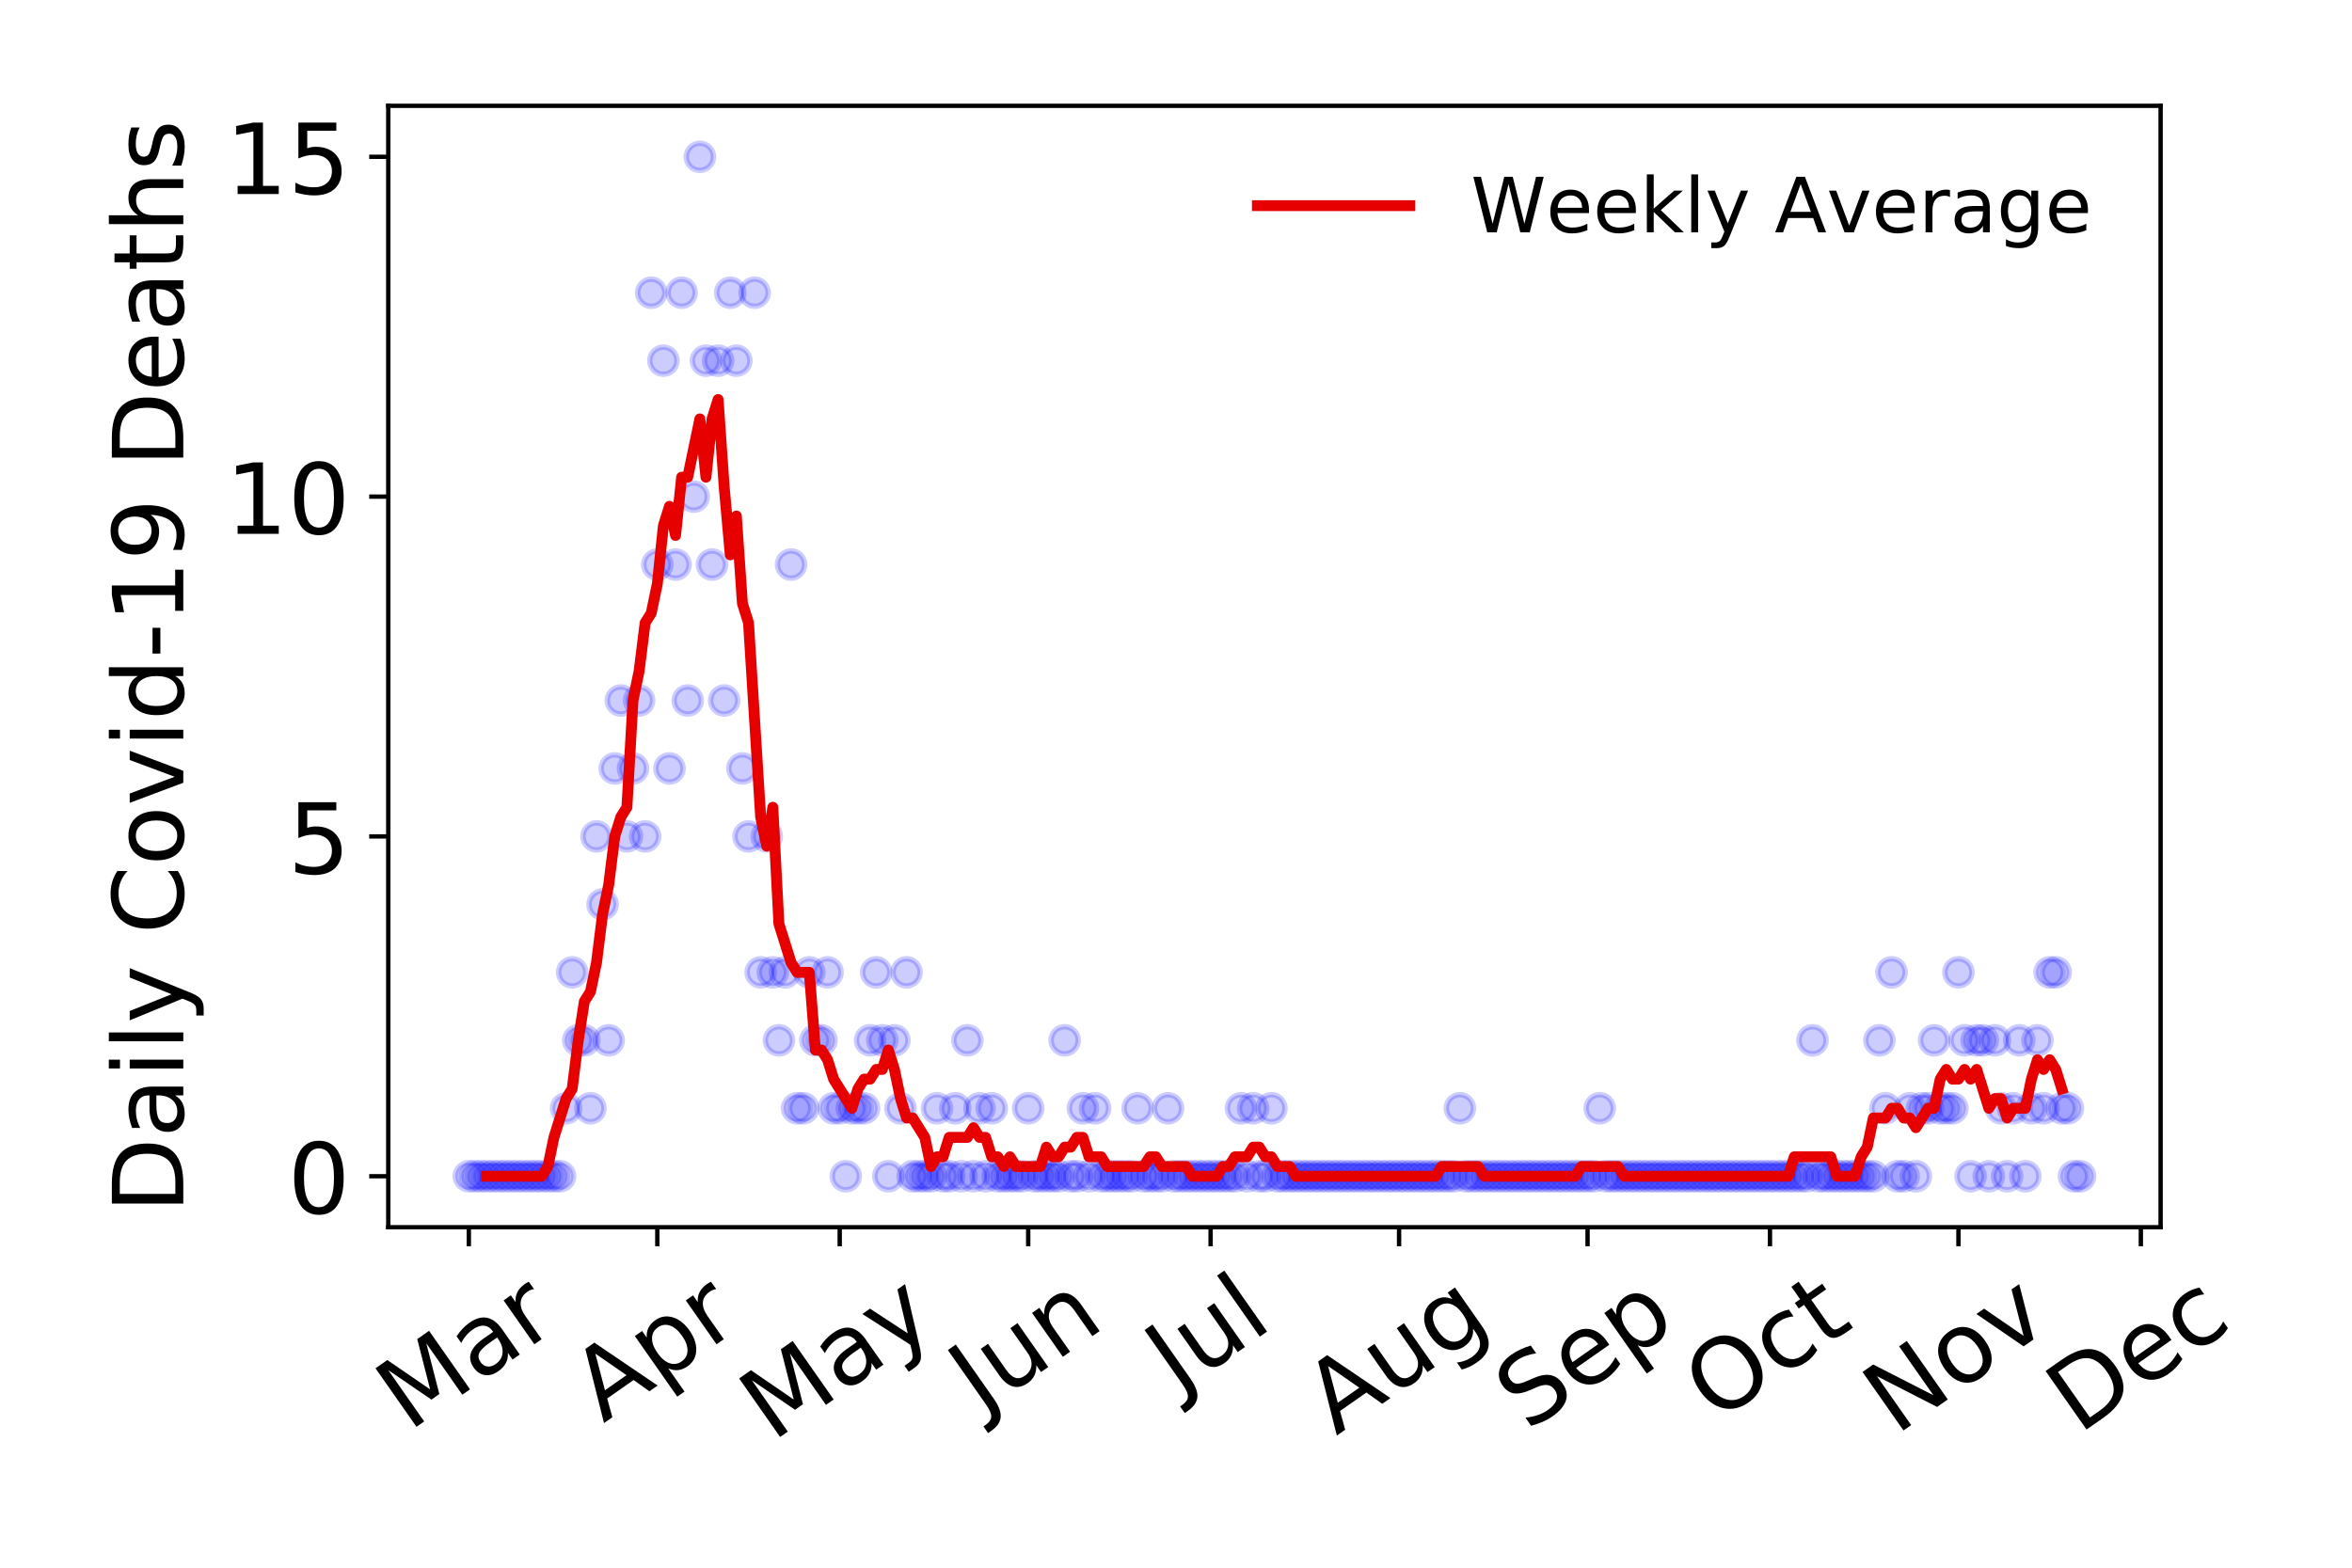 <?xml version="1.0" encoding="utf-8" standalone="no"?>
<!DOCTYPE svg PUBLIC "-//W3C//DTD SVG 1.1//EN"
  "http://www.w3.org/Graphics/SVG/1.1/DTD/svg11.dtd">
<!-- Created with matplotlib (https://matplotlib.org/) -->
<svg height="288pt" version="1.1" viewBox="0 0 432 288" width="432pt" xmlns="http://www.w3.org/2000/svg" xmlns:xlink="http://www.w3.org/1999/xlink">
 <defs>
  <style type="text/css">
*{stroke-linecap:butt;stroke-linejoin:round;}
  </style>
 </defs>
 <g id="figure_1">
  <g id="patch_1">
   <path d="M 0 288 
L 432 288 
L 432 0 
L 0 0 
z
" style="fill:#ffffff;"/>
  </g>
  <g id="axes_1">
   <g id="patch_2">
    <path d="M 71.315 225.45 
L 396.847 225.45 
L 396.847 19.44 
L 71.315 19.44 
z
" style="fill:#ffffff;"/>
   </g>
   <g id="matplotlib.axis_1">
    <g id="xtick_1">
     <g id="line2d_1">
      <defs>
       <path d="M 0 0 
L 0 3.5 
" id="m01da942d53" style="stroke:#000000;stroke-width:0.8;"/>
      </defs>
      <g>
       <use style="stroke:#000000;stroke-width:0.8;" x="86.112" xlink:href="#m01da942d53" y="225.45"/>
      </g>
     </g>
     <g id="text_1">
      <!-- Mar -->
      <defs>
       <path d="M 9.812 72.906 
L 24.516 72.906 
L 43.109 23.297 
L 61.812 72.906 
L 76.516 72.906 
L 76.516 0 
L 66.891 0 
L 66.891 64.016 
L 48.094 14.016 
L 38.188 14.016 
L 19.391 64.016 
L 19.391 0 
L 9.812 0 
z
" id="DejaVuSans-77"/>
       <path d="M 34.281 27.484 
Q 23.391 27.484 19.188 25 
Q 14.984 22.516 14.984 16.5 
Q 14.984 11.719 18.141 8.906 
Q 21.297 6.109 26.703 6.109 
Q 34.188 6.109 38.703 11.406 
Q 43.219 16.703 43.219 25.484 
L 43.219 27.484 
z
M 52.203 31.203 
L 52.203 0 
L 43.219 0 
L 43.219 8.297 
Q 40.141 3.328 35.547 0.953 
Q 30.953 -1.422 24.312 -1.422 
Q 15.922 -1.422 10.953 3.297 
Q 6 8.016 6 15.922 
Q 6 25.141 12.172 29.828 
Q 18.359 34.516 30.609 34.516 
L 43.219 34.516 
L 43.219 35.406 
Q 43.219 41.609 39.141 45 
Q 35.062 48.391 27.688 48.391 
Q 23 48.391 18.547 47.266 
Q 14.109 46.141 10.016 43.891 
L 10.016 52.203 
Q 14.938 54.109 19.578 55.047 
Q 24.219 56 28.609 56 
Q 40.484 56 46.344 49.844 
Q 52.203 43.703 52.203 31.203 
z
" id="DejaVuSans-97"/>
       <path d="M 41.109 46.297 
Q 39.594 47.172 37.812 47.578 
Q 36.031 48 33.891 48 
Q 26.266 48 22.188 43.047 
Q 18.109 38.094 18.109 28.812 
L 18.109 0 
L 9.078 0 
L 9.078 54.688 
L 18.109 54.688 
L 18.109 46.188 
Q 20.953 51.172 25.484 53.578 
Q 30.031 56 36.531 56 
Q 37.453 56 38.578 55.875 
Q 39.703 55.766 41.062 55.516 
z
" id="DejaVuSans-114"/>
      </defs>
      <g transform="translate(75.051 263.132)rotate(-35)scale(0.18 -0.18)">
       <use xlink:href="#DejaVuSans-77"/>
       <use x="86.279" xlink:href="#DejaVuSans-97"/>
       <use x="147.559" xlink:href="#DejaVuSans-114"/>
      </g>
     </g>
    </g>
    <g id="xtick_2">
     <g id="line2d_2">
      <g>
       <use style="stroke:#000000;stroke-width:0.8;" x="120.731" xlink:href="#m01da942d53" y="225.45"/>
      </g>
     </g>
     <g id="text_2">
      <!-- Apr -->
      <defs>
       <path d="M 34.188 63.188 
L 20.797 26.906 
L 47.609 26.906 
z
M 28.609 72.906 
L 39.797 72.906 
L 67.578 0 
L 57.328 0 
L 50.688 18.703 
L 17.828 18.703 
L 11.188 0 
L 0.781 0 
z
" id="DejaVuSans-65"/>
       <path d="M 18.109 8.203 
L 18.109 -20.797 
L 9.078 -20.797 
L 9.078 54.688 
L 18.109 54.688 
L 18.109 46.391 
Q 20.953 51.266 25.266 53.625 
Q 29.594 56 35.594 56 
Q 45.562 56 51.781 48.094 
Q 58.016 40.188 58.016 27.297 
Q 58.016 14.406 51.781 6.484 
Q 45.562 -1.422 35.594 -1.422 
Q 29.594 -1.422 25.266 0.953 
Q 20.953 3.328 18.109 8.203 
z
M 48.688 27.297 
Q 48.688 37.203 44.609 42.844 
Q 40.531 48.484 33.406 48.484 
Q 26.266 48.484 22.188 42.844 
Q 18.109 37.203 18.109 27.297 
Q 18.109 17.391 22.188 11.75 
Q 26.266 6.109 33.406 6.109 
Q 40.531 6.109 44.609 11.75 
Q 48.688 17.391 48.688 27.297 
z
" id="DejaVuSans-112"/>
      </defs>
      <g transform="translate(110.826 261.514)rotate(-35)scale(0.18 -0.18)">
       <use xlink:href="#DejaVuSans-65"/>
       <use x="68.408" xlink:href="#DejaVuSans-112"/>
       <use x="131.885" xlink:href="#DejaVuSans-114"/>
      </g>
     </g>
    </g>
    <g id="xtick_3">
     <g id="line2d_3">
      <g>
       <use style="stroke:#000000;stroke-width:0.8;" x="154.233" xlink:href="#m01da942d53" y="225.45"/>
      </g>
     </g>
     <g id="text_3">
      <!-- May -->
      <defs>
       <path d="M 32.172 -5.078 
Q 28.375 -14.844 24.75 -17.812 
Q 21.141 -20.797 15.094 -20.797 
L 7.906 -20.797 
L 7.906 -13.281 
L 13.188 -13.281 
Q 16.891 -13.281 18.938 -11.516 
Q 21 -9.766 23.484 -3.219 
L 25.094 0.875 
L 2.984 54.688 
L 12.5 54.688 
L 29.594 11.922 
L 46.688 54.688 
L 56.203 54.688 
z
" id="DejaVuSans-121"/>
      </defs>
      <g transform="translate(141.84 264.999)rotate(-35)scale(0.18 -0.18)">
       <use xlink:href="#DejaVuSans-77"/>
       <use x="86.279" xlink:href="#DejaVuSans-97"/>
       <use x="147.559" xlink:href="#DejaVuSans-121"/>
      </g>
     </g>
    </g>
    <g id="xtick_4">
     <g id="line2d_4">
      <g>
       <use style="stroke:#000000;stroke-width:0.8;" x="188.853" xlink:href="#m01da942d53" y="225.45"/>
      </g>
     </g>
     <g id="text_4">
      <!-- Jun -->
      <defs>
       <path d="M 9.812 72.906 
L 19.672 72.906 
L 19.672 5.078 
Q 19.672 -8.109 14.672 -14.062 
Q 9.672 -20.016 -1.422 -20.016 
L -5.172 -20.016 
L -5.172 -11.719 
L -2.094 -11.719 
Q 4.438 -11.719 7.125 -8.047 
Q 9.812 -4.391 9.812 5.078 
z
" id="DejaVuSans-74"/>
       <path d="M 8.5 21.578 
L 8.5 54.688 
L 17.484 54.688 
L 17.484 21.922 
Q 17.484 14.156 20.5 10.266 
Q 23.531 6.391 29.594 6.391 
Q 36.859 6.391 41.078 11.031 
Q 45.312 15.672 45.312 23.688 
L 45.312 54.688 
L 54.297 54.688 
L 54.297 0 
L 45.312 0 
L 45.312 8.406 
Q 42.047 3.422 37.719 1 
Q 33.406 -1.422 27.688 -1.422 
Q 18.266 -1.422 13.375 4.438 
Q 8.5 10.297 8.5 21.578 
z
M 31.109 56 
z
" id="DejaVuSans-117"/>
       <path d="M 54.891 33.016 
L 54.891 0 
L 45.906 0 
L 45.906 32.719 
Q 45.906 40.484 42.875 44.328 
Q 39.844 48.188 33.797 48.188 
Q 26.516 48.188 22.312 43.547 
Q 18.109 38.922 18.109 30.906 
L 18.109 0 
L 9.078 0 
L 9.078 54.688 
L 18.109 54.688 
L 18.109 46.188 
Q 21.344 51.125 25.703 53.562 
Q 30.078 56 35.797 56 
Q 45.219 56 50.047 50.172 
Q 54.891 44.344 54.891 33.016 
z
" id="DejaVuSans-110"/>
      </defs>
      <g transform="translate(180.182 259.785)rotate(-35)scale(0.18 -0.18)">
       <use xlink:href="#DejaVuSans-74"/>
       <use x="29.492" xlink:href="#DejaVuSans-117"/>
       <use x="92.871" xlink:href="#DejaVuSans-110"/>
      </g>
     </g>
    </g>
    <g id="xtick_5">
     <g id="line2d_5">
      <g>
       <use style="stroke:#000000;stroke-width:0.8;" x="222.355" xlink:href="#m01da942d53" y="225.45"/>
      </g>
     </g>
     <g id="text_5">
      <!-- Jul -->
      <defs>
       <path d="M 9.422 75.984 
L 18.406 75.984 
L 18.406 0 
L 9.422 0 
z
" id="DejaVuSans-108"/>
      </defs>
      <g transform="translate(216.309 256.11)rotate(-35)scale(0.18 -0.18)">
       <use xlink:href="#DejaVuSans-74"/>
       <use x="29.492" xlink:href="#DejaVuSans-117"/>
       <use x="92.871" xlink:href="#DejaVuSans-108"/>
      </g>
     </g>
    </g>
    <g id="xtick_6">
     <g id="line2d_6">
      <g>
       <use style="stroke:#000000;stroke-width:0.8;" x="256.974" xlink:href="#m01da942d53" y="225.45"/>
      </g>
     </g>
     <g id="text_6">
      <!-- Aug -->
      <defs>
       <path d="M 45.406 27.984 
Q 45.406 37.75 41.375 43.109 
Q 37.359 48.484 30.078 48.484 
Q 22.859 48.484 18.828 43.109 
Q 14.797 37.75 14.797 27.984 
Q 14.797 18.266 18.828 12.891 
Q 22.859 7.516 30.078 7.516 
Q 37.359 7.516 41.375 12.891 
Q 45.406 18.266 45.406 27.984 
z
M 54.391 6.781 
Q 54.391 -7.172 48.188 -13.984 
Q 42 -20.797 29.203 -20.797 
Q 24.469 -20.797 20.266 -20.094 
Q 16.062 -19.391 12.109 -17.922 
L 12.109 -9.188 
Q 16.062 -11.328 19.922 -12.344 
Q 23.781 -13.375 27.781 -13.375 
Q 36.625 -13.375 41.016 -8.766 
Q 45.406 -4.156 45.406 5.172 
L 45.406 9.625 
Q 42.625 4.781 38.281 2.391 
Q 33.938 0 27.875 0 
Q 17.828 0 11.672 7.656 
Q 5.516 15.328 5.516 27.984 
Q 5.516 40.672 11.672 48.328 
Q 17.828 56 27.875 56 
Q 33.938 56 38.281 53.609 
Q 42.625 51.219 45.406 46.391 
L 45.406 54.688 
L 54.391 54.688 
z
" id="DejaVuSans-103"/>
      </defs>
      <g transform="translate(245.427 263.813)rotate(-35)scale(0.18 -0.18)">
       <use xlink:href="#DejaVuSans-65"/>
       <use x="68.408" xlink:href="#DejaVuSans-117"/>
       <use x="131.787" xlink:href="#DejaVuSans-103"/>
      </g>
     </g>
    </g>
    <g id="xtick_7">
     <g id="line2d_7">
      <g>
       <use style="stroke:#000000;stroke-width:0.8;" x="291.593" xlink:href="#m01da942d53" y="225.45"/>
      </g>
     </g>
     <g id="text_7">
      <!-- Sep -->
      <defs>
       <path d="M 53.516 70.516 
L 53.516 60.891 
Q 47.906 63.578 42.922 64.891 
Q 37.938 66.219 33.297 66.219 
Q 25.25 66.219 20.875 63.094 
Q 16.5 59.969 16.5 54.203 
Q 16.5 49.359 19.406 46.891 
Q 22.312 44.438 30.422 42.922 
L 36.375 41.703 
Q 47.406 39.594 52.656 34.297 
Q 57.906 29 57.906 20.125 
Q 57.906 9.516 50.797 4.047 
Q 43.703 -1.422 29.984 -1.422 
Q 24.812 -1.422 18.969 -0.25 
Q 13.141 0.922 6.891 3.219 
L 6.891 13.375 
Q 12.891 10.016 18.656 8.297 
Q 24.422 6.594 29.984 6.594 
Q 38.422 6.594 43.016 9.906 
Q 47.609 13.234 47.609 19.391 
Q 47.609 24.75 44.312 27.781 
Q 41.016 30.812 33.5 32.328 
L 27.484 33.5 
Q 16.453 35.688 11.516 40.375 
Q 6.594 45.062 6.594 53.422 
Q 6.594 63.094 13.406 68.656 
Q 20.219 74.219 32.172 74.219 
Q 37.312 74.219 42.625 73.281 
Q 47.953 72.359 53.516 70.516 
z
" id="DejaVuSans-83"/>
       <path d="M 56.203 29.594 
L 56.203 25.203 
L 14.891 25.203 
Q 15.484 15.922 20.484 11.062 
Q 25.484 6.203 34.422 6.203 
Q 39.594 6.203 44.453 7.469 
Q 49.312 8.734 54.109 11.281 
L 54.109 2.781 
Q 49.266 0.734 44.188 -0.344 
Q 39.109 -1.422 33.891 -1.422 
Q 20.797 -1.422 13.156 6.188 
Q 5.516 13.812 5.516 26.812 
Q 5.516 40.234 12.766 48.109 
Q 20.016 56 32.328 56 
Q 43.359 56 49.781 48.891 
Q 56.203 41.797 56.203 29.594 
z
M 47.219 32.234 
Q 47.125 39.594 43.094 43.984 
Q 39.062 48.391 32.422 48.391 
Q 24.906 48.391 20.391 44.141 
Q 15.875 39.891 15.188 32.172 
z
" id="DejaVuSans-101"/>
      </defs>
      <g transform="translate(280.545 263.115)rotate(-35)scale(0.18 -0.18)">
       <use xlink:href="#DejaVuSans-83"/>
       <use x="63.477" xlink:href="#DejaVuSans-101"/>
       <use x="125" xlink:href="#DejaVuSans-112"/>
      </g>
     </g>
    </g>
    <g id="xtick_8">
     <g id="line2d_8">
      <g>
       <use style="stroke:#000000;stroke-width:0.8;" x="325.096" xlink:href="#m01da942d53" y="225.45"/>
      </g>
     </g>
     <g id="text_8">
      <!-- Oct -->
      <defs>
       <path d="M 39.406 66.219 
Q 28.656 66.219 22.328 58.203 
Q 16.016 50.203 16.016 36.375 
Q 16.016 22.609 22.328 14.594 
Q 28.656 6.594 39.406 6.594 
Q 50.141 6.594 56.422 14.594 
Q 62.703 22.609 62.703 36.375 
Q 62.703 50.203 56.422 58.203 
Q 50.141 66.219 39.406 66.219 
z
M 39.406 74.219 
Q 54.734 74.219 63.906 63.938 
Q 73.094 53.656 73.094 36.375 
Q 73.094 19.141 63.906 8.859 
Q 54.734 -1.422 39.406 -1.422 
Q 24.031 -1.422 14.812 8.828 
Q 5.609 19.094 5.609 36.375 
Q 5.609 53.656 14.812 63.938 
Q 24.031 74.219 39.406 74.219 
z
" id="DejaVuSans-79"/>
       <path d="M 48.781 52.594 
L 48.781 44.188 
Q 44.969 46.297 41.141 47.344 
Q 37.312 48.391 33.406 48.391 
Q 24.656 48.391 19.812 42.844 
Q 14.984 37.312 14.984 27.297 
Q 14.984 17.281 19.812 11.734 
Q 24.656 6.203 33.406 6.203 
Q 37.312 6.203 41.141 7.25 
Q 44.969 8.297 48.781 10.406 
L 48.781 2.094 
Q 45.016 0.344 40.984 -0.531 
Q 36.969 -1.422 32.422 -1.422 
Q 20.062 -1.422 12.781 6.344 
Q 5.516 14.109 5.516 27.297 
Q 5.516 40.672 12.859 48.328 
Q 20.219 56 33.016 56 
Q 37.156 56 41.109 55.141 
Q 45.062 54.297 48.781 52.594 
z
" id="DejaVuSans-99"/>
       <path d="M 18.312 70.219 
L 18.312 54.688 
L 36.812 54.688 
L 36.812 47.703 
L 18.312 47.703 
L 18.312 18.016 
Q 18.312 11.328 20.141 9.422 
Q 21.969 7.516 27.594 7.516 
L 36.812 7.516 
L 36.812 0 
L 27.594 0 
Q 17.188 0 13.234 3.875 
Q 9.281 7.766 9.281 18.016 
L 9.281 47.703 
L 2.688 47.703 
L 2.688 54.688 
L 9.281 54.688 
L 9.281 70.219 
z
" id="DejaVuSans-116"/>
      </defs>
      <g transform="translate(315.197 261.505)rotate(-35)scale(0.18 -0.18)">
       <use xlink:href="#DejaVuSans-79"/>
       <use x="78.711" xlink:href="#DejaVuSans-99"/>
       <use x="133.691" xlink:href="#DejaVuSans-116"/>
      </g>
     </g>
    </g>
    <g id="xtick_9">
     <g id="line2d_9">
      <g>
       <use style="stroke:#000000;stroke-width:0.8;" x="359.715" xlink:href="#m01da942d53" y="225.45"/>
      </g>
     </g>
     <g id="text_9">
      <!-- Nov -->
      <defs>
       <path d="M 9.812 72.906 
L 23.094 72.906 
L 55.422 11.922 
L 55.422 72.906 
L 64.984 72.906 
L 64.984 0 
L 51.703 0 
L 19.391 60.984 
L 19.391 0 
L 9.812 0 
z
" id="DejaVuSans-78"/>
       <path d="M 30.609 48.391 
Q 23.391 48.391 19.188 42.75 
Q 14.984 37.109 14.984 27.297 
Q 14.984 17.484 19.156 11.844 
Q 23.344 6.203 30.609 6.203 
Q 37.797 6.203 41.984 11.859 
Q 46.188 17.531 46.188 27.297 
Q 46.188 37.016 41.984 42.703 
Q 37.797 48.391 30.609 48.391 
z
M 30.609 56 
Q 42.328 56 49.016 48.375 
Q 55.719 40.766 55.719 27.297 
Q 55.719 13.875 49.016 6.219 
Q 42.328 -1.422 30.609 -1.422 
Q 18.844 -1.422 12.172 6.219 
Q 5.516 13.875 5.516 27.297 
Q 5.516 40.766 12.172 48.375 
Q 18.844 56 30.609 56 
z
" id="DejaVuSans-111"/>
       <path d="M 2.984 54.688 
L 12.5 54.688 
L 29.594 8.797 
L 46.688 54.688 
L 56.203 54.688 
L 35.688 0 
L 23.484 0 
z
" id="DejaVuSans-118"/>
      </defs>
      <g transform="translate(348.174 263.805)rotate(-35)scale(0.18 -0.18)">
       <use xlink:href="#DejaVuSans-78"/>
       <use x="74.805" xlink:href="#DejaVuSans-111"/>
       <use x="135.986" xlink:href="#DejaVuSans-118"/>
      </g>
     </g>
    </g>
    <g id="xtick_10">
     <g id="line2d_10">
      <g>
       <use style="stroke:#000000;stroke-width:0.8;" x="393.217" xlink:href="#m01da942d53" y="225.45"/>
      </g>
     </g>
     <g id="text_10">
      <!-- Dec -->
      <defs>
       <path d="M 19.672 64.797 
L 19.672 8.109 
L 31.594 8.109 
Q 46.688 8.109 53.688 14.938 
Q 60.688 21.781 60.688 36.531 
Q 60.688 51.172 53.688 57.984 
Q 46.688 64.797 31.594 64.797 
z
M 9.812 72.906 
L 30.078 72.906 
Q 51.266 72.906 61.172 64.094 
Q 71.094 55.281 71.094 36.531 
Q 71.094 17.672 61.125 8.828 
Q 51.172 0 30.078 0 
L 9.812 0 
z
" id="DejaVuSans-68"/>
      </defs>
      <g transform="translate(381.799 263.633)rotate(-35)scale(0.18 -0.18)">
       <use xlink:href="#DejaVuSans-68"/>
       <use x="77.002" xlink:href="#DejaVuSans-101"/>
       <use x="138.525" xlink:href="#DejaVuSans-99"/>
      </g>
     </g>
    </g>
   </g>
   <g id="matplotlib.axis_2">
    <g id="ytick_1">
     <g id="line2d_11">
      <defs>
       <path d="M 0 0 
L -3.5 0 
" id="m3f5c236740" style="stroke:#000000;stroke-width:0.8;"/>
      </defs>
      <g>
       <use style="stroke:#000000;stroke-width:0.8;" x="71.315" xlink:href="#m3f5c236740" y="216.085"/>
      </g>
     </g>
     <g id="text_11">
      <!-- 0 -->
      <defs>
       <path d="M 31.781 66.406 
Q 24.172 66.406 20.328 58.906 
Q 16.5 51.422 16.5 36.375 
Q 16.5 21.391 20.328 13.891 
Q 24.172 6.391 31.781 6.391 
Q 39.453 6.391 43.281 13.891 
Q 47.125 21.391 47.125 36.375 
Q 47.125 51.422 43.281 58.906 
Q 39.453 66.406 31.781 66.406 
z
M 31.781 74.219 
Q 44.047 74.219 50.516 64.516 
Q 56.984 54.828 56.984 36.375 
Q 56.984 17.969 50.516 8.266 
Q 44.047 -1.422 31.781 -1.422 
Q 19.531 -1.422 13.062 8.266 
Q 6.594 17.969 6.594 36.375 
Q 6.594 54.828 13.062 64.516 
Q 19.531 74.219 31.781 74.219 
z
" id="DejaVuSans-48"/>
      </defs>
      <g transform="translate(52.862 222.924)scale(0.18 -0.18)">
       <use xlink:href="#DejaVuSans-48"/>
      </g>
     </g>
    </g>
    <g id="ytick_2">
     <g id="line2d_12">
      <g>
       <use style="stroke:#000000;stroke-width:0.8;" x="71.315" xlink:href="#m3f5c236740" y="153.658"/>
      </g>
     </g>
     <g id="text_12">
      <!-- 5 -->
      <defs>
       <path d="M 10.797 72.906 
L 49.516 72.906 
L 49.516 64.594 
L 19.828 64.594 
L 19.828 46.734 
Q 21.969 47.469 24.109 47.828 
Q 26.266 48.188 28.422 48.188 
Q 40.625 48.188 47.75 41.5 
Q 54.891 34.812 54.891 23.391 
Q 54.891 11.625 47.562 5.094 
Q 40.234 -1.422 26.906 -1.422 
Q 22.312 -1.422 17.547 -0.641 
Q 12.797 0.141 7.719 1.703 
L 7.719 11.625 
Q 12.109 9.234 16.797 8.062 
Q 21.484 6.891 26.703 6.891 
Q 35.156 6.891 40.078 11.328 
Q 45.016 15.766 45.016 23.391 
Q 45.016 31 40.078 35.438 
Q 35.156 39.891 26.703 39.891 
Q 22.75 39.891 18.812 39.016 
Q 14.891 38.141 10.797 36.281 
z
" id="DejaVuSans-53"/>
      </defs>
      <g transform="translate(52.862 160.497)scale(0.18 -0.18)">
       <use xlink:href="#DejaVuSans-53"/>
      </g>
     </g>
    </g>
    <g id="ytick_3">
     <g id="line2d_13">
      <g>
       <use style="stroke:#000000;stroke-width:0.8;" x="71.315" xlink:href="#m3f5c236740" y="91.231"/>
      </g>
     </g>
     <g id="text_13">
      <!-- 10 -->
      <defs>
       <path d="M 12.406 8.297 
L 28.516 8.297 
L 28.516 63.922 
L 10.984 60.406 
L 10.984 69.391 
L 28.422 72.906 
L 38.281 72.906 
L 38.281 8.297 
L 54.391 8.297 
L 54.391 0 
L 12.406 0 
z
" id="DejaVuSans-49"/>
      </defs>
      <g transform="translate(41.41 98.07)scale(0.18 -0.18)">
       <use xlink:href="#DejaVuSans-49"/>
       <use x="63.623" xlink:href="#DejaVuSans-48"/>
      </g>
     </g>
    </g>
    <g id="ytick_4">
     <g id="line2d_14">
      <g>
       <use style="stroke:#000000;stroke-width:0.8;" x="71.315" xlink:href="#m3f5c236740" y="28.804"/>
      </g>
     </g>
     <g id="text_14">
      <!-- 15 -->
      <g transform="translate(41.41 35.643)scale(0.18 -0.18)">
       <use xlink:href="#DejaVuSans-49"/>
       <use x="63.623" xlink:href="#DejaVuSans-53"/>
      </g>
     </g>
    </g>
    <g id="text_15">
     <!-- Daily Covid-19 Deaths -->
     <defs>
      <path d="M 9.422 54.688 
L 18.406 54.688 
L 18.406 0 
L 9.422 0 
z
M 9.422 75.984 
L 18.406 75.984 
L 18.406 64.594 
L 9.422 64.594 
z
" id="DejaVuSans-105"/>
      <path id="DejaVuSans-32"/>
      <path d="M 64.406 67.281 
L 64.406 56.891 
Q 59.422 61.531 53.781 63.812 
Q 48.141 66.109 41.797 66.109 
Q 29.297 66.109 22.656 58.469 
Q 16.016 50.828 16.016 36.375 
Q 16.016 21.969 22.656 14.328 
Q 29.297 6.688 41.797 6.688 
Q 48.141 6.688 53.781 8.984 
Q 59.422 11.281 64.406 15.922 
L 64.406 5.609 
Q 59.234 2.094 53.438 0.328 
Q 47.656 -1.422 41.219 -1.422 
Q 24.656 -1.422 15.125 8.703 
Q 5.609 18.844 5.609 36.375 
Q 5.609 53.953 15.125 64.078 
Q 24.656 74.219 41.219 74.219 
Q 47.75 74.219 53.531 72.484 
Q 59.328 70.75 64.406 67.281 
z
" id="DejaVuSans-67"/>
      <path d="M 45.406 46.391 
L 45.406 75.984 
L 54.391 75.984 
L 54.391 0 
L 45.406 0 
L 45.406 8.203 
Q 42.578 3.328 38.25 0.953 
Q 33.938 -1.422 27.875 -1.422 
Q 17.969 -1.422 11.734 6.484 
Q 5.516 14.406 5.516 27.297 
Q 5.516 40.188 11.734 48.094 
Q 17.969 56 27.875 56 
Q 33.938 56 38.25 53.625 
Q 42.578 51.266 45.406 46.391 
z
M 14.797 27.297 
Q 14.797 17.391 18.875 11.75 
Q 22.953 6.109 30.078 6.109 
Q 37.203 6.109 41.297 11.75 
Q 45.406 17.391 45.406 27.297 
Q 45.406 37.203 41.297 42.844 
Q 37.203 48.484 30.078 48.484 
Q 22.953 48.484 18.875 42.844 
Q 14.797 37.203 14.797 27.297 
z
" id="DejaVuSans-100"/>
      <path d="M 4.891 31.391 
L 31.203 31.391 
L 31.203 23.391 
L 4.891 23.391 
z
" id="DejaVuSans-45"/>
      <path d="M 10.984 1.516 
L 10.984 10.5 
Q 14.703 8.734 18.5 7.812 
Q 22.312 6.891 25.984 6.891 
Q 35.75 6.891 40.891 13.453 
Q 46.047 20.016 46.781 33.406 
Q 43.953 29.203 39.594 26.953 
Q 35.25 24.703 29.984 24.703 
Q 19.047 24.703 12.672 31.312 
Q 6.297 37.938 6.297 49.422 
Q 6.297 60.641 12.938 67.422 
Q 19.578 74.219 30.609 74.219 
Q 43.266 74.219 49.922 64.516 
Q 56.594 54.828 56.594 36.375 
Q 56.594 19.141 48.406 8.859 
Q 40.234 -1.422 26.422 -1.422 
Q 22.703 -1.422 18.891 -0.688 
Q 15.094 0.047 10.984 1.516 
z
M 30.609 32.422 
Q 37.25 32.422 41.125 36.953 
Q 45.016 41.5 45.016 49.422 
Q 45.016 57.281 41.125 61.844 
Q 37.25 66.406 30.609 66.406 
Q 23.969 66.406 20.094 61.844 
Q 16.219 57.281 16.219 49.422 
Q 16.219 41.5 20.094 36.953 
Q 23.969 32.422 30.609 32.422 
z
" id="DejaVuSans-57"/>
      <path d="M 54.891 33.016 
L 54.891 0 
L 45.906 0 
L 45.906 32.719 
Q 45.906 40.484 42.875 44.328 
Q 39.844 48.188 33.797 48.188 
Q 26.516 48.188 22.312 43.547 
Q 18.109 38.922 18.109 30.906 
L 18.109 0 
L 9.078 0 
L 9.078 75.984 
L 18.109 75.984 
L 18.109 46.188 
Q 21.344 51.125 25.703 53.562 
Q 30.078 56 35.797 56 
Q 45.219 56 50.047 50.172 
Q 54.891 44.344 54.891 33.016 
z
" id="DejaVuSans-104"/>
      <path d="M 44.281 53.078 
L 44.281 44.578 
Q 40.484 46.531 36.375 47.5 
Q 32.281 48.484 27.875 48.484 
Q 21.188 48.484 17.844 46.438 
Q 14.5 44.391 14.5 40.281 
Q 14.5 37.156 16.891 35.375 
Q 19.281 33.594 26.516 31.984 
L 29.594 31.297 
Q 39.156 29.25 43.188 25.516 
Q 47.219 21.781 47.219 15.094 
Q 47.219 7.469 41.188 3.016 
Q 35.156 -1.422 24.609 -1.422 
Q 20.219 -1.422 15.453 -0.562 
Q 10.688 0.297 5.422 2 
L 5.422 11.281 
Q 10.406 8.688 15.234 7.391 
Q 20.062 6.109 24.812 6.109 
Q 31.156 6.109 34.562 8.281 
Q 37.984 10.453 37.984 14.406 
Q 37.984 18.062 35.516 20.016 
Q 33.062 21.969 24.703 23.781 
L 21.578 24.516 
Q 13.234 26.266 9.516 29.906 
Q 5.812 33.547 5.812 39.891 
Q 5.812 47.609 11.281 51.797 
Q 16.75 56 26.812 56 
Q 31.781 56 36.172 55.266 
Q 40.578 54.547 44.281 53.078 
z
" id="DejaVuSans-115"/>
     </defs>
     <g transform="translate(33.667 222.874)rotate(-90)scale(0.18 -0.18)">
      <use xlink:href="#DejaVuSans-68"/>
      <use x="77.002" xlink:href="#DejaVuSans-97"/>
      <use x="138.281" xlink:href="#DejaVuSans-105"/>
      <use x="166.064" xlink:href="#DejaVuSans-108"/>
      <use x="193.848" xlink:href="#DejaVuSans-121"/>
      <use x="253.027" xlink:href="#DejaVuSans-32"/>
      <use x="284.814" xlink:href="#DejaVuSans-67"/>
      <use x="354.639" xlink:href="#DejaVuSans-111"/>
      <use x="415.82" xlink:href="#DejaVuSans-118"/>
      <use x="475" xlink:href="#DejaVuSans-105"/>
      <use x="502.783" xlink:href="#DejaVuSans-100"/>
      <use x="566.26" xlink:href="#DejaVuSans-45"/>
      <use x="602.344" xlink:href="#DejaVuSans-49"/>
      <use x="665.967" xlink:href="#DejaVuSans-57"/>
      <use x="729.59" xlink:href="#DejaVuSans-32"/>
      <use x="761.377" xlink:href="#DejaVuSans-68"/>
      <use x="838.379" xlink:href="#DejaVuSans-101"/>
      <use x="899.902" xlink:href="#DejaVuSans-97"/>
      <use x="961.182" xlink:href="#DejaVuSans-116"/>
      <use x="1000.391" xlink:href="#DejaVuSans-104"/>
      <use x="1063.77" xlink:href="#DejaVuSans-115"/>
     </g>
    </g>
   </g>
   <g id="line2d_15">
    <defs>
     <path d="M 0 2.5 
C 0.663 2.5 1.299 2.237 1.768 1.768 
C 2.237 1.299 2.5 0.663 2.5 0 
C 2.5 -0.663 2.237 -1.299 1.768 -1.768 
C 1.299 -2.237 0.663 -2.5 0 -2.5 
C -0.663 -2.5 -1.299 -2.237 -1.768 -1.768 
C -2.237 -1.299 -2.5 -0.663 -2.5 0 
C -2.5 0.663 -2.237 1.299 -1.768 1.768 
C -1.299 2.237 -0.663 2.5 0 2.5 
z
" id="m8d4c52ae8b" style="stroke:#0000ff;stroke-opacity:0.2;"/>
    </defs>
    <g clip-path="url(#p0d7ab88d86)">
     <use style="fill:#0000ff;fill-opacity:0.2;stroke:#0000ff;stroke-opacity:0.2;" x="86.112" xlink:href="#m8d4c52ae8b" y="216.085"/>
     <use style="fill:#0000ff;fill-opacity:0.2;stroke:#0000ff;stroke-opacity:0.2;" x="87.229" xlink:href="#m8d4c52ae8b" y="216.085"/>
     <use style="fill:#0000ff;fill-opacity:0.2;stroke:#0000ff;stroke-opacity:0.2;" x="88.345" xlink:href="#m8d4c52ae8b" y="216.085"/>
     <use style="fill:#0000ff;fill-opacity:0.2;stroke:#0000ff;stroke-opacity:0.2;" x="89.462" xlink:href="#m8d4c52ae8b" y="216.085"/>
     <use style="fill:#0000ff;fill-opacity:0.2;stroke:#0000ff;stroke-opacity:0.2;" x="90.579" xlink:href="#m8d4c52ae8b" y="216.085"/>
     <use style="fill:#0000ff;fill-opacity:0.2;stroke:#0000ff;stroke-opacity:0.2;" x="91.696" xlink:href="#m8d4c52ae8b" y="216.085"/>
     <use style="fill:#0000ff;fill-opacity:0.2;stroke:#0000ff;stroke-opacity:0.2;" x="92.812" xlink:href="#m8d4c52ae8b" y="216.085"/>
     <use style="fill:#0000ff;fill-opacity:0.2;stroke:#0000ff;stroke-opacity:0.2;" x="93.929" xlink:href="#m8d4c52ae8b" y="216.085"/>
     <use style="fill:#0000ff;fill-opacity:0.2;stroke:#0000ff;stroke-opacity:0.2;" x="95.046" xlink:href="#m8d4c52ae8b" y="216.085"/>
     <use style="fill:#0000ff;fill-opacity:0.2;stroke:#0000ff;stroke-opacity:0.2;" x="96.163" xlink:href="#m8d4c52ae8b" y="216.085"/>
     <use style="fill:#0000ff;fill-opacity:0.2;stroke:#0000ff;stroke-opacity:0.2;" x="97.279" xlink:href="#m8d4c52ae8b" y="216.085"/>
     <use style="fill:#0000ff;fill-opacity:0.2;stroke:#0000ff;stroke-opacity:0.2;" x="98.396" xlink:href="#m8d4c52ae8b" y="216.085"/>
     <use style="fill:#0000ff;fill-opacity:0.2;stroke:#0000ff;stroke-opacity:0.2;" x="99.513" xlink:href="#m8d4c52ae8b" y="216.085"/>
     <use style="fill:#0000ff;fill-opacity:0.2;stroke:#0000ff;stroke-opacity:0.2;" x="100.63" xlink:href="#m8d4c52ae8b" y="216.085"/>
     <use style="fill:#0000ff;fill-opacity:0.2;stroke:#0000ff;stroke-opacity:0.2;" x="101.746" xlink:href="#m8d4c52ae8b" y="216.085"/>
     <use style="fill:#0000ff;fill-opacity:0.2;stroke:#0000ff;stroke-opacity:0.2;" x="102.863" xlink:href="#m8d4c52ae8b" y="216.085"/>
     <use style="fill:#0000ff;fill-opacity:0.2;stroke:#0000ff;stroke-opacity:0.2;" x="103.98" xlink:href="#m8d4c52ae8b" y="203.6"/>
     <use style="fill:#0000ff;fill-opacity:0.2;stroke:#0000ff;stroke-opacity:0.2;" x="105.097" xlink:href="#m8d4c52ae8b" y="178.629"/>
     <use style="fill:#0000ff;fill-opacity:0.2;stroke:#0000ff;stroke-opacity:0.2;" x="106.213" xlink:href="#m8d4c52ae8b" y="191.115"/>
     <use style="fill:#0000ff;fill-opacity:0.2;stroke:#0000ff;stroke-opacity:0.2;" x="107.33" xlink:href="#m8d4c52ae8b" y="191.115"/>
     <use style="fill:#0000ff;fill-opacity:0.2;stroke:#0000ff;stroke-opacity:0.2;" x="108.447" xlink:href="#m8d4c52ae8b" y="203.6"/>
     <use style="fill:#0000ff;fill-opacity:0.2;stroke:#0000ff;stroke-opacity:0.2;" x="109.564" xlink:href="#m8d4c52ae8b" y="153.658"/>
     <use style="fill:#0000ff;fill-opacity:0.2;stroke:#0000ff;stroke-opacity:0.2;" x="110.68" xlink:href="#m8d4c52ae8b" y="166.144"/>
     <use style="fill:#0000ff;fill-opacity:0.2;stroke:#0000ff;stroke-opacity:0.2;" x="111.797" xlink:href="#m8d4c52ae8b" y="191.115"/>
     <use style="fill:#0000ff;fill-opacity:0.2;stroke:#0000ff;stroke-opacity:0.2;" x="112.914" xlink:href="#m8d4c52ae8b" y="141.173"/>
     <use style="fill:#0000ff;fill-opacity:0.2;stroke:#0000ff;stroke-opacity:0.2;" x="114.031" xlink:href="#m8d4c52ae8b" y="128.687"/>
     <use style="fill:#0000ff;fill-opacity:0.2;stroke:#0000ff;stroke-opacity:0.2;" x="115.147" xlink:href="#m8d4c52ae8b" y="153.658"/>
     <use style="fill:#0000ff;fill-opacity:0.2;stroke:#0000ff;stroke-opacity:0.2;" x="116.264" xlink:href="#m8d4c52ae8b" y="141.173"/>
     <use style="fill:#0000ff;fill-opacity:0.2;stroke:#0000ff;stroke-opacity:0.2;" x="117.381" xlink:href="#m8d4c52ae8b" y="128.687"/>
     <use style="fill:#0000ff;fill-opacity:0.2;stroke:#0000ff;stroke-opacity:0.2;" x="118.498" xlink:href="#m8d4c52ae8b" y="153.658"/>
     <use style="fill:#0000ff;fill-opacity:0.2;stroke:#0000ff;stroke-opacity:0.2;" x="119.614" xlink:href="#m8d4c52ae8b" y="53.775"/>
     <use style="fill:#0000ff;fill-opacity:0.2;stroke:#0000ff;stroke-opacity:0.2;" x="120.731" xlink:href="#m8d4c52ae8b" y="103.717"/>
     <use style="fill:#0000ff;fill-opacity:0.2;stroke:#0000ff;stroke-opacity:0.2;" x="121.848" xlink:href="#m8d4c52ae8b" y="66.26"/>
     <use style="fill:#0000ff;fill-opacity:0.2;stroke:#0000ff;stroke-opacity:0.2;" x="122.965" xlink:href="#m8d4c52ae8b" y="141.173"/>
     <use style="fill:#0000ff;fill-opacity:0.2;stroke:#0000ff;stroke-opacity:0.2;" x="124.081" xlink:href="#m8d4c52ae8b" y="103.717"/>
     <use style="fill:#0000ff;fill-opacity:0.2;stroke:#0000ff;stroke-opacity:0.2;" x="125.198" xlink:href="#m8d4c52ae8b" y="53.775"/>
     <use style="fill:#0000ff;fill-opacity:0.2;stroke:#0000ff;stroke-opacity:0.2;" x="126.315" xlink:href="#m8d4c52ae8b" y="128.687"/>
     <use style="fill:#0000ff;fill-opacity:0.2;stroke:#0000ff;stroke-opacity:0.2;" x="127.432" xlink:href="#m8d4c52ae8b" y="91.231"/>
     <use style="fill:#0000ff;fill-opacity:0.2;stroke:#0000ff;stroke-opacity:0.2;" x="128.548" xlink:href="#m8d4c52ae8b" y="28.804"/>
     <use style="fill:#0000ff;fill-opacity:0.2;stroke:#0000ff;stroke-opacity:0.2;" x="129.665" xlink:href="#m8d4c52ae8b" y="66.26"/>
     <use style="fill:#0000ff;fill-opacity:0.2;stroke:#0000ff;stroke-opacity:0.2;" x="130.782" xlink:href="#m8d4c52ae8b" y="103.717"/>
     <use style="fill:#0000ff;fill-opacity:0.2;stroke:#0000ff;stroke-opacity:0.2;" x="131.898" xlink:href="#m8d4c52ae8b" y="66.26"/>
     <use style="fill:#0000ff;fill-opacity:0.2;stroke:#0000ff;stroke-opacity:0.2;" x="133.015" xlink:href="#m8d4c52ae8b" y="128.687"/>
     <use style="fill:#0000ff;fill-opacity:0.2;stroke:#0000ff;stroke-opacity:0.2;" x="134.132" xlink:href="#m8d4c52ae8b" y="53.775"/>
     <use style="fill:#0000ff;fill-opacity:0.2;stroke:#0000ff;stroke-opacity:0.2;" x="135.249" xlink:href="#m8d4c52ae8b" y="66.26"/>
     <use style="fill:#0000ff;fill-opacity:0.2;stroke:#0000ff;stroke-opacity:0.2;" x="136.365" xlink:href="#m8d4c52ae8b" y="141.173"/>
     <use style="fill:#0000ff;fill-opacity:0.2;stroke:#0000ff;stroke-opacity:0.2;" x="137.482" xlink:href="#m8d4c52ae8b" y="153.658"/>
     <use style="fill:#0000ff;fill-opacity:0.2;stroke:#0000ff;stroke-opacity:0.2;" x="138.599" xlink:href="#m8d4c52ae8b" y="53.775"/>
     <use style="fill:#0000ff;fill-opacity:0.2;stroke:#0000ff;stroke-opacity:0.2;" x="139.716" xlink:href="#m8d4c52ae8b" y="178.629"/>
     <use style="fill:#0000ff;fill-opacity:0.2;stroke:#0000ff;stroke-opacity:0.2;" x="140.832" xlink:href="#m8d4c52ae8b" y="153.658"/>
     <use style="fill:#0000ff;fill-opacity:0.2;stroke:#0000ff;stroke-opacity:0.2;" x="141.949" xlink:href="#m8d4c52ae8b" y="178.629"/>
     <use style="fill:#0000ff;fill-opacity:0.2;stroke:#0000ff;stroke-opacity:0.2;" x="143.066" xlink:href="#m8d4c52ae8b" y="191.115"/>
     <use style="fill:#0000ff;fill-opacity:0.2;stroke:#0000ff;stroke-opacity:0.2;" x="144.183" xlink:href="#m8d4c52ae8b" y="178.629"/>
     <use style="fill:#0000ff;fill-opacity:0.2;stroke:#0000ff;stroke-opacity:0.2;" x="145.299" xlink:href="#m8d4c52ae8b" y="103.717"/>
     <use style="fill:#0000ff;fill-opacity:0.2;stroke:#0000ff;stroke-opacity:0.2;" x="146.416" xlink:href="#m8d4c52ae8b" y="203.6"/>
     <use style="fill:#0000ff;fill-opacity:0.2;stroke:#0000ff;stroke-opacity:0.2;" x="147.533" xlink:href="#m8d4c52ae8b" y="203.6"/>
     <use style="fill:#0000ff;fill-opacity:0.2;stroke:#0000ff;stroke-opacity:0.2;" x="148.65" xlink:href="#m8d4c52ae8b" y="178.629"/>
     <use style="fill:#0000ff;fill-opacity:0.2;stroke:#0000ff;stroke-opacity:0.2;" x="149.766" xlink:href="#m8d4c52ae8b" y="191.115"/>
     <use style="fill:#0000ff;fill-opacity:0.2;stroke:#0000ff;stroke-opacity:0.2;" x="150.883" xlink:href="#m8d4c52ae8b" y="191.115"/>
     <use style="fill:#0000ff;fill-opacity:0.2;stroke:#0000ff;stroke-opacity:0.2;" x="152" xlink:href="#m8d4c52ae8b" y="178.629"/>
     <use style="fill:#0000ff;fill-opacity:0.2;stroke:#0000ff;stroke-opacity:0.2;" x="153.117" xlink:href="#m8d4c52ae8b" y="203.6"/>
     <use style="fill:#0000ff;fill-opacity:0.2;stroke:#0000ff;stroke-opacity:0.2;" x="154.233" xlink:href="#m8d4c52ae8b" y="203.6"/>
     <use style="fill:#0000ff;fill-opacity:0.2;stroke:#0000ff;stroke-opacity:0.2;" x="155.35" xlink:href="#m8d4c52ae8b" y="216.085"/>
     <use style="fill:#0000ff;fill-opacity:0.2;stroke:#0000ff;stroke-opacity:0.2;" x="156.467" xlink:href="#m8d4c52ae8b" y="203.6"/>
     <use style="fill:#0000ff;fill-opacity:0.2;stroke:#0000ff;stroke-opacity:0.2;" x="157.584" xlink:href="#m8d4c52ae8b" y="203.6"/>
     <use style="fill:#0000ff;fill-opacity:0.2;stroke:#0000ff;stroke-opacity:0.2;" x="158.7" xlink:href="#m8d4c52ae8b" y="203.6"/>
     <use style="fill:#0000ff;fill-opacity:0.2;stroke:#0000ff;stroke-opacity:0.2;" x="159.817" xlink:href="#m8d4c52ae8b" y="191.115"/>
     <use style="fill:#0000ff;fill-opacity:0.2;stroke:#0000ff;stroke-opacity:0.2;" x="160.934" xlink:href="#m8d4c52ae8b" y="178.629"/>
     <use style="fill:#0000ff;fill-opacity:0.2;stroke:#0000ff;stroke-opacity:0.2;" x="162.051" xlink:href="#m8d4c52ae8b" y="191.115"/>
     <use style="fill:#0000ff;fill-opacity:0.2;stroke:#0000ff;stroke-opacity:0.2;" x="163.167" xlink:href="#m8d4c52ae8b" y="216.085"/>
     <use style="fill:#0000ff;fill-opacity:0.2;stroke:#0000ff;stroke-opacity:0.2;" x="164.284" xlink:href="#m8d4c52ae8b" y="191.115"/>
     <use style="fill:#0000ff;fill-opacity:0.2;stroke:#0000ff;stroke-opacity:0.2;" x="165.401" xlink:href="#m8d4c52ae8b" y="203.6"/>
     <use style="fill:#0000ff;fill-opacity:0.2;stroke:#0000ff;stroke-opacity:0.2;" x="166.518" xlink:href="#m8d4c52ae8b" y="178.629"/>
     <use style="fill:#0000ff;fill-opacity:0.2;stroke:#0000ff;stroke-opacity:0.2;" x="167.634" xlink:href="#m8d4c52ae8b" y="216.085"/>
     <use style="fill:#0000ff;fill-opacity:0.2;stroke:#0000ff;stroke-opacity:0.2;" x="168.751" xlink:href="#m8d4c52ae8b" y="216.085"/>
     <use style="fill:#0000ff;fill-opacity:0.2;stroke:#0000ff;stroke-opacity:0.2;" x="169.868" xlink:href="#m8d4c52ae8b" y="216.085"/>
     <use style="fill:#0000ff;fill-opacity:0.2;stroke:#0000ff;stroke-opacity:0.2;" x="170.985" xlink:href="#m8d4c52ae8b" y="216.085"/>
     <use style="fill:#0000ff;fill-opacity:0.2;stroke:#0000ff;stroke-opacity:0.2;" x="172.101" xlink:href="#m8d4c52ae8b" y="203.6"/>
     <use style="fill:#0000ff;fill-opacity:0.2;stroke:#0000ff;stroke-opacity:0.2;" x="173.218" xlink:href="#m8d4c52ae8b" y="216.085"/>
     <use style="fill:#0000ff;fill-opacity:0.2;stroke:#0000ff;stroke-opacity:0.2;" x="174.335" xlink:href="#m8d4c52ae8b" y="216.085"/>
     <use style="fill:#0000ff;fill-opacity:0.2;stroke:#0000ff;stroke-opacity:0.2;" x="175.452" xlink:href="#m8d4c52ae8b" y="203.6"/>
     <use style="fill:#0000ff;fill-opacity:0.2;stroke:#0000ff;stroke-opacity:0.2;" x="176.568" xlink:href="#m8d4c52ae8b" y="216.085"/>
     <use style="fill:#0000ff;fill-opacity:0.2;stroke:#0000ff;stroke-opacity:0.2;" x="177.685" xlink:href="#m8d4c52ae8b" y="191.115"/>
     <use style="fill:#0000ff;fill-opacity:0.2;stroke:#0000ff;stroke-opacity:0.2;" x="178.802" xlink:href="#m8d4c52ae8b" y="216.085"/>
     <use style="fill:#0000ff;fill-opacity:0.2;stroke:#0000ff;stroke-opacity:0.2;" x="179.919" xlink:href="#m8d4c52ae8b" y="203.6"/>
     <use style="fill:#0000ff;fill-opacity:0.2;stroke:#0000ff;stroke-opacity:0.2;" x="181.035" xlink:href="#m8d4c52ae8b" y="216.085"/>
     <use style="fill:#0000ff;fill-opacity:0.2;stroke:#0000ff;stroke-opacity:0.2;" x="182.152" xlink:href="#m8d4c52ae8b" y="203.6"/>
     <use style="fill:#0000ff;fill-opacity:0.2;stroke:#0000ff;stroke-opacity:0.2;" x="183.269" xlink:href="#m8d4c52ae8b" y="216.085"/>
     <use style="fill:#0000ff;fill-opacity:0.2;stroke:#0000ff;stroke-opacity:0.2;" x="184.386" xlink:href="#m8d4c52ae8b" y="216.085"/>
     <use style="fill:#0000ff;fill-opacity:0.2;stroke:#0000ff;stroke-opacity:0.2;" x="185.502" xlink:href="#m8d4c52ae8b" y="216.085"/>
     <use style="fill:#0000ff;fill-opacity:0.2;stroke:#0000ff;stroke-opacity:0.2;" x="186.619" xlink:href="#m8d4c52ae8b" y="216.085"/>
     <use style="fill:#0000ff;fill-opacity:0.2;stroke:#0000ff;stroke-opacity:0.2;" x="187.736" xlink:href="#m8d4c52ae8b" y="216.085"/>
     <use style="fill:#0000ff;fill-opacity:0.2;stroke:#0000ff;stroke-opacity:0.2;" x="188.853" xlink:href="#m8d4c52ae8b" y="203.6"/>
     <use style="fill:#0000ff;fill-opacity:0.2;stroke:#0000ff;stroke-opacity:0.2;" x="189.969" xlink:href="#m8d4c52ae8b" y="216.085"/>
     <use style="fill:#0000ff;fill-opacity:0.2;stroke:#0000ff;stroke-opacity:0.2;" x="191.086" xlink:href="#m8d4c52ae8b" y="216.085"/>
     <use style="fill:#0000ff;fill-opacity:0.2;stroke:#0000ff;stroke-opacity:0.2;" x="192.203" xlink:href="#m8d4c52ae8b" y="216.085"/>
     <use style="fill:#0000ff;fill-opacity:0.2;stroke:#0000ff;stroke-opacity:0.2;" x="193.32" xlink:href="#m8d4c52ae8b" y="216.085"/>
     <use style="fill:#0000ff;fill-opacity:0.2;stroke:#0000ff;stroke-opacity:0.2;" x="194.436" xlink:href="#m8d4c52ae8b" y="216.085"/>
     <use style="fill:#0000ff;fill-opacity:0.2;stroke:#0000ff;stroke-opacity:0.2;" x="195.553" xlink:href="#m8d4c52ae8b" y="191.115"/>
     <use style="fill:#0000ff;fill-opacity:0.2;stroke:#0000ff;stroke-opacity:0.2;" x="196.67" xlink:href="#m8d4c52ae8b" y="216.085"/>
     <use style="fill:#0000ff;fill-opacity:0.2;stroke:#0000ff;stroke-opacity:0.2;" x="197.787" xlink:href="#m8d4c52ae8b" y="216.085"/>
     <use style="fill:#0000ff;fill-opacity:0.2;stroke:#0000ff;stroke-opacity:0.2;" x="198.903" xlink:href="#m8d4c52ae8b" y="203.6"/>
     <use style="fill:#0000ff;fill-opacity:0.2;stroke:#0000ff;stroke-opacity:0.2;" x="200.02" xlink:href="#m8d4c52ae8b" y="216.085"/>
     <use style="fill:#0000ff;fill-opacity:0.2;stroke:#0000ff;stroke-opacity:0.2;" x="201.137" xlink:href="#m8d4c52ae8b" y="203.6"/>
     <use style="fill:#0000ff;fill-opacity:0.2;stroke:#0000ff;stroke-opacity:0.2;" x="202.254" xlink:href="#m8d4c52ae8b" y="216.085"/>
     <use style="fill:#0000ff;fill-opacity:0.2;stroke:#0000ff;stroke-opacity:0.2;" x="203.37" xlink:href="#m8d4c52ae8b" y="216.085"/>
     <use style="fill:#0000ff;fill-opacity:0.2;stroke:#0000ff;stroke-opacity:0.2;" x="204.487" xlink:href="#m8d4c52ae8b" y="216.085"/>
     <use style="fill:#0000ff;fill-opacity:0.2;stroke:#0000ff;stroke-opacity:0.2;" x="205.604" xlink:href="#m8d4c52ae8b" y="216.085"/>
     <use style="fill:#0000ff;fill-opacity:0.2;stroke:#0000ff;stroke-opacity:0.2;" x="206.721" xlink:href="#m8d4c52ae8b" y="216.085"/>
     <use style="fill:#0000ff;fill-opacity:0.2;stroke:#0000ff;stroke-opacity:0.2;" x="207.837" xlink:href="#m8d4c52ae8b" y="216.085"/>
     <use style="fill:#0000ff;fill-opacity:0.2;stroke:#0000ff;stroke-opacity:0.2;" x="208.954" xlink:href="#m8d4c52ae8b" y="203.6"/>
     <use style="fill:#0000ff;fill-opacity:0.2;stroke:#0000ff;stroke-opacity:0.2;" x="210.071" xlink:href="#m8d4c52ae8b" y="216.085"/>
     <use style="fill:#0000ff;fill-opacity:0.2;stroke:#0000ff;stroke-opacity:0.2;" x="211.188" xlink:href="#m8d4c52ae8b" y="216.085"/>
     <use style="fill:#0000ff;fill-opacity:0.2;stroke:#0000ff;stroke-opacity:0.2;" x="212.304" xlink:href="#m8d4c52ae8b" y="216.085"/>
     <use style="fill:#0000ff;fill-opacity:0.2;stroke:#0000ff;stroke-opacity:0.2;" x="213.421" xlink:href="#m8d4c52ae8b" y="216.085"/>
     <use style="fill:#0000ff;fill-opacity:0.2;stroke:#0000ff;stroke-opacity:0.2;" x="214.538" xlink:href="#m8d4c52ae8b" y="203.6"/>
     <use style="fill:#0000ff;fill-opacity:0.2;stroke:#0000ff;stroke-opacity:0.2;" x="215.654" xlink:href="#m8d4c52ae8b" y="216.085"/>
     <use style="fill:#0000ff;fill-opacity:0.2;stroke:#0000ff;stroke-opacity:0.2;" x="216.771" xlink:href="#m8d4c52ae8b" y="216.085"/>
     <use style="fill:#0000ff;fill-opacity:0.2;stroke:#0000ff;stroke-opacity:0.2;" x="217.888" xlink:href="#m8d4c52ae8b" y="216.085"/>
     <use style="fill:#0000ff;fill-opacity:0.2;stroke:#0000ff;stroke-opacity:0.2;" x="219.005" xlink:href="#m8d4c52ae8b" y="216.085"/>
     <use style="fill:#0000ff;fill-opacity:0.2;stroke:#0000ff;stroke-opacity:0.2;" x="220.121" xlink:href="#m8d4c52ae8b" y="216.085"/>
     <use style="fill:#0000ff;fill-opacity:0.2;stroke:#0000ff;stroke-opacity:0.2;" x="221.238" xlink:href="#m8d4c52ae8b" y="216.085"/>
     <use style="fill:#0000ff;fill-opacity:0.2;stroke:#0000ff;stroke-opacity:0.2;" x="222.355" xlink:href="#m8d4c52ae8b" y="216.085"/>
     <use style="fill:#0000ff;fill-opacity:0.2;stroke:#0000ff;stroke-opacity:0.2;" x="223.472" xlink:href="#m8d4c52ae8b" y="216.085"/>
     <use style="fill:#0000ff;fill-opacity:0.2;stroke:#0000ff;stroke-opacity:0.2;" x="224.588" xlink:href="#m8d4c52ae8b" y="216.085"/>
     <use style="fill:#0000ff;fill-opacity:0.2;stroke:#0000ff;stroke-opacity:0.2;" x="225.705" xlink:href="#m8d4c52ae8b" y="216.085"/>
     <use style="fill:#0000ff;fill-opacity:0.2;stroke:#0000ff;stroke-opacity:0.2;" x="226.822" xlink:href="#m8d4c52ae8b" y="216.085"/>
     <use style="fill:#0000ff;fill-opacity:0.2;stroke:#0000ff;stroke-opacity:0.2;" x="227.939" xlink:href="#m8d4c52ae8b" y="203.6"/>
     <use style="fill:#0000ff;fill-opacity:0.2;stroke:#0000ff;stroke-opacity:0.2;" x="229.055" xlink:href="#m8d4c52ae8b" y="216.085"/>
     <use style="fill:#0000ff;fill-opacity:0.2;stroke:#0000ff;stroke-opacity:0.2;" x="230.172" xlink:href="#m8d4c52ae8b" y="203.6"/>
     <use style="fill:#0000ff;fill-opacity:0.2;stroke:#0000ff;stroke-opacity:0.2;" x="231.289" xlink:href="#m8d4c52ae8b" y="216.085"/>
     <use style="fill:#0000ff;fill-opacity:0.2;stroke:#0000ff;stroke-opacity:0.2;" x="232.406" xlink:href="#m8d4c52ae8b" y="216.085"/>
     <use style="fill:#0000ff;fill-opacity:0.2;stroke:#0000ff;stroke-opacity:0.2;" x="233.522" xlink:href="#m8d4c52ae8b" y="203.6"/>
     <use style="fill:#0000ff;fill-opacity:0.2;stroke:#0000ff;stroke-opacity:0.2;" x="234.639" xlink:href="#m8d4c52ae8b" y="216.085"/>
     <use style="fill:#0000ff;fill-opacity:0.2;stroke:#0000ff;stroke-opacity:0.2;" x="235.756" xlink:href="#m8d4c52ae8b" y="216.085"/>
     <use style="fill:#0000ff;fill-opacity:0.2;stroke:#0000ff;stroke-opacity:0.2;" x="236.873" xlink:href="#m8d4c52ae8b" y="216.085"/>
     <use style="fill:#0000ff;fill-opacity:0.2;stroke:#0000ff;stroke-opacity:0.2;" x="237.989" xlink:href="#m8d4c52ae8b" y="216.085"/>
     <use style="fill:#0000ff;fill-opacity:0.2;stroke:#0000ff;stroke-opacity:0.2;" x="239.106" xlink:href="#m8d4c52ae8b" y="216.085"/>
     <use style="fill:#0000ff;fill-opacity:0.2;stroke:#0000ff;stroke-opacity:0.2;" x="240.223" xlink:href="#m8d4c52ae8b" y="216.085"/>
     <use style="fill:#0000ff;fill-opacity:0.2;stroke:#0000ff;stroke-opacity:0.2;" x="241.34" xlink:href="#m8d4c52ae8b" y="216.085"/>
     <use style="fill:#0000ff;fill-opacity:0.2;stroke:#0000ff;stroke-opacity:0.2;" x="242.456" xlink:href="#m8d4c52ae8b" y="216.085"/>
     <use style="fill:#0000ff;fill-opacity:0.2;stroke:#0000ff;stroke-opacity:0.2;" x="243.573" xlink:href="#m8d4c52ae8b" y="216.085"/>
     <use style="fill:#0000ff;fill-opacity:0.2;stroke:#0000ff;stroke-opacity:0.2;" x="244.69" xlink:href="#m8d4c52ae8b" y="216.085"/>
     <use style="fill:#0000ff;fill-opacity:0.2;stroke:#0000ff;stroke-opacity:0.2;" x="245.807" xlink:href="#m8d4c52ae8b" y="216.085"/>
     <use style="fill:#0000ff;fill-opacity:0.2;stroke:#0000ff;stroke-opacity:0.2;" x="246.923" xlink:href="#m8d4c52ae8b" y="216.085"/>
     <use style="fill:#0000ff;fill-opacity:0.2;stroke:#0000ff;stroke-opacity:0.2;" x="248.04" xlink:href="#m8d4c52ae8b" y="216.085"/>
     <use style="fill:#0000ff;fill-opacity:0.2;stroke:#0000ff;stroke-opacity:0.2;" x="249.157" xlink:href="#m8d4c52ae8b" y="216.085"/>
     <use style="fill:#0000ff;fill-opacity:0.2;stroke:#0000ff;stroke-opacity:0.2;" x="250.274" xlink:href="#m8d4c52ae8b" y="216.085"/>
     <use style="fill:#0000ff;fill-opacity:0.2;stroke:#0000ff;stroke-opacity:0.2;" x="251.39" xlink:href="#m8d4c52ae8b" y="216.085"/>
     <use style="fill:#0000ff;fill-opacity:0.2;stroke:#0000ff;stroke-opacity:0.2;" x="252.507" xlink:href="#m8d4c52ae8b" y="216.085"/>
     <use style="fill:#0000ff;fill-opacity:0.2;stroke:#0000ff;stroke-opacity:0.2;" x="253.624" xlink:href="#m8d4c52ae8b" y="216.085"/>
     <use style="fill:#0000ff;fill-opacity:0.2;stroke:#0000ff;stroke-opacity:0.2;" x="254.741" xlink:href="#m8d4c52ae8b" y="216.085"/>
     <use style="fill:#0000ff;fill-opacity:0.2;stroke:#0000ff;stroke-opacity:0.2;" x="255.857" xlink:href="#m8d4c52ae8b" y="216.085"/>
     <use style="fill:#0000ff;fill-opacity:0.2;stroke:#0000ff;stroke-opacity:0.2;" x="256.974" xlink:href="#m8d4c52ae8b" y="216.085"/>
     <use style="fill:#0000ff;fill-opacity:0.2;stroke:#0000ff;stroke-opacity:0.2;" x="258.091" xlink:href="#m8d4c52ae8b" y="216.085"/>
     <use style="fill:#0000ff;fill-opacity:0.2;stroke:#0000ff;stroke-opacity:0.2;" x="259.208" xlink:href="#m8d4c52ae8b" y="216.085"/>
     <use style="fill:#0000ff;fill-opacity:0.2;stroke:#0000ff;stroke-opacity:0.2;" x="260.324" xlink:href="#m8d4c52ae8b" y="216.085"/>
     <use style="fill:#0000ff;fill-opacity:0.2;stroke:#0000ff;stroke-opacity:0.2;" x="261.441" xlink:href="#m8d4c52ae8b" y="216.085"/>
     <use style="fill:#0000ff;fill-opacity:0.2;stroke:#0000ff;stroke-opacity:0.2;" x="262.558" xlink:href="#m8d4c52ae8b" y="216.085"/>
     <use style="fill:#0000ff;fill-opacity:0.2;stroke:#0000ff;stroke-opacity:0.2;" x="263.675" xlink:href="#m8d4c52ae8b" y="216.085"/>
     <use style="fill:#0000ff;fill-opacity:0.2;stroke:#0000ff;stroke-opacity:0.2;" x="264.791" xlink:href="#m8d4c52ae8b" y="216.085"/>
     <use style="fill:#0000ff;fill-opacity:0.2;stroke:#0000ff;stroke-opacity:0.2;" x="265.908" xlink:href="#m8d4c52ae8b" y="216.085"/>
     <use style="fill:#0000ff;fill-opacity:0.2;stroke:#0000ff;stroke-opacity:0.2;" x="267.025" xlink:href="#m8d4c52ae8b" y="216.085"/>
     <use style="fill:#0000ff;fill-opacity:0.2;stroke:#0000ff;stroke-opacity:0.2;" x="268.142" xlink:href="#m8d4c52ae8b" y="203.6"/>
     <use style="fill:#0000ff;fill-opacity:0.2;stroke:#0000ff;stroke-opacity:0.2;" x="269.258" xlink:href="#m8d4c52ae8b" y="216.085"/>
     <use style="fill:#0000ff;fill-opacity:0.2;stroke:#0000ff;stroke-opacity:0.2;" x="270.375" xlink:href="#m8d4c52ae8b" y="216.085"/>
     <use style="fill:#0000ff;fill-opacity:0.2;stroke:#0000ff;stroke-opacity:0.2;" x="271.492" xlink:href="#m8d4c52ae8b" y="216.085"/>
     <use style="fill:#0000ff;fill-opacity:0.2;stroke:#0000ff;stroke-opacity:0.2;" x="272.609" xlink:href="#m8d4c52ae8b" y="216.085"/>
     <use style="fill:#0000ff;fill-opacity:0.2;stroke:#0000ff;stroke-opacity:0.2;" x="273.725" xlink:href="#m8d4c52ae8b" y="216.085"/>
     <use style="fill:#0000ff;fill-opacity:0.2;stroke:#0000ff;stroke-opacity:0.2;" x="274.842" xlink:href="#m8d4c52ae8b" y="216.085"/>
     <use style="fill:#0000ff;fill-opacity:0.2;stroke:#0000ff;stroke-opacity:0.2;" x="275.959" xlink:href="#m8d4c52ae8b" y="216.085"/>
     <use style="fill:#0000ff;fill-opacity:0.2;stroke:#0000ff;stroke-opacity:0.2;" x="277.076" xlink:href="#m8d4c52ae8b" y="216.085"/>
     <use style="fill:#0000ff;fill-opacity:0.2;stroke:#0000ff;stroke-opacity:0.2;" x="278.192" xlink:href="#m8d4c52ae8b" y="216.085"/>
     <use style="fill:#0000ff;fill-opacity:0.2;stroke:#0000ff;stroke-opacity:0.2;" x="279.309" xlink:href="#m8d4c52ae8b" y="216.085"/>
     <use style="fill:#0000ff;fill-opacity:0.2;stroke:#0000ff;stroke-opacity:0.2;" x="280.426" xlink:href="#m8d4c52ae8b" y="216.085"/>
     <use style="fill:#0000ff;fill-opacity:0.2;stroke:#0000ff;stroke-opacity:0.2;" x="281.543" xlink:href="#m8d4c52ae8b" y="216.085"/>
     <use style="fill:#0000ff;fill-opacity:0.2;stroke:#0000ff;stroke-opacity:0.2;" x="282.659" xlink:href="#m8d4c52ae8b" y="216.085"/>
     <use style="fill:#0000ff;fill-opacity:0.2;stroke:#0000ff;stroke-opacity:0.2;" x="283.776" xlink:href="#m8d4c52ae8b" y="216.085"/>
     <use style="fill:#0000ff;fill-opacity:0.2;stroke:#0000ff;stroke-opacity:0.2;" x="284.893" xlink:href="#m8d4c52ae8b" y="216.085"/>
     <use style="fill:#0000ff;fill-opacity:0.2;stroke:#0000ff;stroke-opacity:0.2;" x="286.01" xlink:href="#m8d4c52ae8b" y="216.085"/>
     <use style="fill:#0000ff;fill-opacity:0.2;stroke:#0000ff;stroke-opacity:0.2;" x="287.126" xlink:href="#m8d4c52ae8b" y="216.085"/>
     <use style="fill:#0000ff;fill-opacity:0.2;stroke:#0000ff;stroke-opacity:0.2;" x="288.243" xlink:href="#m8d4c52ae8b" y="216.085"/>
     <use style="fill:#0000ff;fill-opacity:0.2;stroke:#0000ff;stroke-opacity:0.2;" x="289.36" xlink:href="#m8d4c52ae8b" y="216.085"/>
     <use style="fill:#0000ff;fill-opacity:0.2;stroke:#0000ff;stroke-opacity:0.2;" x="290.477" xlink:href="#m8d4c52ae8b" y="216.085"/>
     <use style="fill:#0000ff;fill-opacity:0.2;stroke:#0000ff;stroke-opacity:0.2;" x="291.593" xlink:href="#m8d4c52ae8b" y="216.085"/>
     <use style="fill:#0000ff;fill-opacity:0.2;stroke:#0000ff;stroke-opacity:0.2;" x="292.71" xlink:href="#m8d4c52ae8b" y="216.085"/>
     <use style="fill:#0000ff;fill-opacity:0.2;stroke:#0000ff;stroke-opacity:0.2;" x="293.827" xlink:href="#m8d4c52ae8b" y="203.6"/>
     <use style="fill:#0000ff;fill-opacity:0.2;stroke:#0000ff;stroke-opacity:0.2;" x="294.943" xlink:href="#m8d4c52ae8b" y="216.085"/>
     <use style="fill:#0000ff;fill-opacity:0.2;stroke:#0000ff;stroke-opacity:0.2;" x="296.06" xlink:href="#m8d4c52ae8b" y="216.085"/>
     <use style="fill:#0000ff;fill-opacity:0.2;stroke:#0000ff;stroke-opacity:0.2;" x="297.177" xlink:href="#m8d4c52ae8b" y="216.085"/>
     <use style="fill:#0000ff;fill-opacity:0.2;stroke:#0000ff;stroke-opacity:0.2;" x="298.294" xlink:href="#m8d4c52ae8b" y="216.085"/>
     <use style="fill:#0000ff;fill-opacity:0.2;stroke:#0000ff;stroke-opacity:0.2;" x="299.41" xlink:href="#m8d4c52ae8b" y="216.085"/>
     <use style="fill:#0000ff;fill-opacity:0.2;stroke:#0000ff;stroke-opacity:0.2;" x="300.527" xlink:href="#m8d4c52ae8b" y="216.085"/>
     <use style="fill:#0000ff;fill-opacity:0.2;stroke:#0000ff;stroke-opacity:0.2;" x="301.644" xlink:href="#m8d4c52ae8b" y="216.085"/>
     <use style="fill:#0000ff;fill-opacity:0.2;stroke:#0000ff;stroke-opacity:0.2;" x="302.761" xlink:href="#m8d4c52ae8b" y="216.085"/>
     <use style="fill:#0000ff;fill-opacity:0.2;stroke:#0000ff;stroke-opacity:0.2;" x="303.877" xlink:href="#m8d4c52ae8b" y="216.085"/>
     <use style="fill:#0000ff;fill-opacity:0.2;stroke:#0000ff;stroke-opacity:0.2;" x="304.994" xlink:href="#m8d4c52ae8b" y="216.085"/>
     <use style="fill:#0000ff;fill-opacity:0.2;stroke:#0000ff;stroke-opacity:0.2;" x="306.111" xlink:href="#m8d4c52ae8b" y="216.085"/>
     <use style="fill:#0000ff;fill-opacity:0.2;stroke:#0000ff;stroke-opacity:0.2;" x="307.228" xlink:href="#m8d4c52ae8b" y="216.085"/>
     <use style="fill:#0000ff;fill-opacity:0.2;stroke:#0000ff;stroke-opacity:0.2;" x="308.344" xlink:href="#m8d4c52ae8b" y="216.085"/>
     <use style="fill:#0000ff;fill-opacity:0.2;stroke:#0000ff;stroke-opacity:0.2;" x="309.461" xlink:href="#m8d4c52ae8b" y="216.085"/>
     <use style="fill:#0000ff;fill-opacity:0.2;stroke:#0000ff;stroke-opacity:0.2;" x="310.578" xlink:href="#m8d4c52ae8b" y="216.085"/>
     <use style="fill:#0000ff;fill-opacity:0.2;stroke:#0000ff;stroke-opacity:0.2;" x="311.695" xlink:href="#m8d4c52ae8b" y="216.085"/>
     <use style="fill:#0000ff;fill-opacity:0.2;stroke:#0000ff;stroke-opacity:0.2;" x="312.811" xlink:href="#m8d4c52ae8b" y="216.085"/>
     <use style="fill:#0000ff;fill-opacity:0.2;stroke:#0000ff;stroke-opacity:0.2;" x="313.928" xlink:href="#m8d4c52ae8b" y="216.085"/>
     <use style="fill:#0000ff;fill-opacity:0.2;stroke:#0000ff;stroke-opacity:0.2;" x="315.045" xlink:href="#m8d4c52ae8b" y="216.085"/>
     <use style="fill:#0000ff;fill-opacity:0.2;stroke:#0000ff;stroke-opacity:0.2;" x="316.162" xlink:href="#m8d4c52ae8b" y="216.085"/>
     <use style="fill:#0000ff;fill-opacity:0.2;stroke:#0000ff;stroke-opacity:0.2;" x="317.278" xlink:href="#m8d4c52ae8b" y="216.085"/>
     <use style="fill:#0000ff;fill-opacity:0.2;stroke:#0000ff;stroke-opacity:0.2;" x="318.395" xlink:href="#m8d4c52ae8b" y="216.085"/>
     <use style="fill:#0000ff;fill-opacity:0.2;stroke:#0000ff;stroke-opacity:0.2;" x="319.512" xlink:href="#m8d4c52ae8b" y="216.085"/>
     <use style="fill:#0000ff;fill-opacity:0.2;stroke:#0000ff;stroke-opacity:0.2;" x="320.629" xlink:href="#m8d4c52ae8b" y="216.085"/>
     <use style="fill:#0000ff;fill-opacity:0.2;stroke:#0000ff;stroke-opacity:0.2;" x="321.745" xlink:href="#m8d4c52ae8b" y="216.085"/>
     <use style="fill:#0000ff;fill-opacity:0.2;stroke:#0000ff;stroke-opacity:0.2;" x="322.862" xlink:href="#m8d4c52ae8b" y="216.085"/>
     <use style="fill:#0000ff;fill-opacity:0.2;stroke:#0000ff;stroke-opacity:0.2;" x="323.979" xlink:href="#m8d4c52ae8b" y="216.085"/>
     <use style="fill:#0000ff;fill-opacity:0.2;stroke:#0000ff;stroke-opacity:0.2;" x="325.096" xlink:href="#m8d4c52ae8b" y="216.085"/>
     <use style="fill:#0000ff;fill-opacity:0.2;stroke:#0000ff;stroke-opacity:0.2;" x="326.212" xlink:href="#m8d4c52ae8b" y="216.085"/>
     <use style="fill:#0000ff;fill-opacity:0.2;stroke:#0000ff;stroke-opacity:0.2;" x="327.329" xlink:href="#m8d4c52ae8b" y="216.085"/>
     <use style="fill:#0000ff;fill-opacity:0.2;stroke:#0000ff;stroke-opacity:0.2;" x="328.446" xlink:href="#m8d4c52ae8b" y="216.085"/>
     <use style="fill:#0000ff;fill-opacity:0.2;stroke:#0000ff;stroke-opacity:0.2;" x="329.563" xlink:href="#m8d4c52ae8b" y="216.085"/>
     <use style="fill:#0000ff;fill-opacity:0.2;stroke:#0000ff;stroke-opacity:0.2;" x="330.679" xlink:href="#m8d4c52ae8b" y="216.085"/>
     <use style="fill:#0000ff;fill-opacity:0.2;stroke:#0000ff;stroke-opacity:0.2;" x="331.796" xlink:href="#m8d4c52ae8b" y="216.085"/>
     <use style="fill:#0000ff;fill-opacity:0.2;stroke:#0000ff;stroke-opacity:0.2;" x="332.913" xlink:href="#m8d4c52ae8b" y="191.115"/>
     <use style="fill:#0000ff;fill-opacity:0.2;stroke:#0000ff;stroke-opacity:0.2;" x="334.03" xlink:href="#m8d4c52ae8b" y="216.085"/>
     <use style="fill:#0000ff;fill-opacity:0.2;stroke:#0000ff;stroke-opacity:0.2;" x="335.146" xlink:href="#m8d4c52ae8b" y="216.085"/>
     <use style="fill:#0000ff;fill-opacity:0.2;stroke:#0000ff;stroke-opacity:0.2;" x="336.263" xlink:href="#m8d4c52ae8b" y="216.085"/>
     <use style="fill:#0000ff;fill-opacity:0.2;stroke:#0000ff;stroke-opacity:0.2;" x="337.38" xlink:href="#m8d4c52ae8b" y="216.085"/>
     <use style="fill:#0000ff;fill-opacity:0.2;stroke:#0000ff;stroke-opacity:0.2;" x="338.497" xlink:href="#m8d4c52ae8b" y="216.085"/>
     <use style="fill:#0000ff;fill-opacity:0.2;stroke:#0000ff;stroke-opacity:0.2;" x="339.613" xlink:href="#m8d4c52ae8b" y="216.085"/>
     <use style="fill:#0000ff;fill-opacity:0.2;stroke:#0000ff;stroke-opacity:0.2;" x="340.73" xlink:href="#m8d4c52ae8b" y="216.085"/>
     <use style="fill:#0000ff;fill-opacity:0.2;stroke:#0000ff;stroke-opacity:0.2;" x="341.847" xlink:href="#m8d4c52ae8b" y="216.085"/>
     <use style="fill:#0000ff;fill-opacity:0.2;stroke:#0000ff;stroke-opacity:0.2;" x="342.964" xlink:href="#m8d4c52ae8b" y="216.085"/>
     <use style="fill:#0000ff;fill-opacity:0.2;stroke:#0000ff;stroke-opacity:0.2;" x="344.08" xlink:href="#m8d4c52ae8b" y="216.085"/>
     <use style="fill:#0000ff;fill-opacity:0.2;stroke:#0000ff;stroke-opacity:0.2;" x="345.197" xlink:href="#m8d4c52ae8b" y="191.115"/>
     <use style="fill:#0000ff;fill-opacity:0.2;stroke:#0000ff;stroke-opacity:0.2;" x="346.314" xlink:href="#m8d4c52ae8b" y="203.6"/>
     <use style="fill:#0000ff;fill-opacity:0.2;stroke:#0000ff;stroke-opacity:0.2;" x="347.431" xlink:href="#m8d4c52ae8b" y="178.629"/>
     <use style="fill:#0000ff;fill-opacity:0.2;stroke:#0000ff;stroke-opacity:0.2;" x="348.547" xlink:href="#m8d4c52ae8b" y="216.085"/>
     <use style="fill:#0000ff;fill-opacity:0.2;stroke:#0000ff;stroke-opacity:0.2;" x="349.664" xlink:href="#m8d4c52ae8b" y="216.085"/>
     <use style="fill:#0000ff;fill-opacity:0.2;stroke:#0000ff;stroke-opacity:0.2;" x="350.781" xlink:href="#m8d4c52ae8b" y="203.6"/>
     <use style="fill:#0000ff;fill-opacity:0.2;stroke:#0000ff;stroke-opacity:0.2;" x="351.898" xlink:href="#m8d4c52ae8b" y="216.085"/>
     <use style="fill:#0000ff;fill-opacity:0.2;stroke:#0000ff;stroke-opacity:0.2;" x="353.014" xlink:href="#m8d4c52ae8b" y="203.6"/>
     <use style="fill:#0000ff;fill-opacity:0.2;stroke:#0000ff;stroke-opacity:0.2;" x="354.131" xlink:href="#m8d4c52ae8b" y="203.6"/>
     <use style="fill:#0000ff;fill-opacity:0.2;stroke:#0000ff;stroke-opacity:0.2;" x="355.248" xlink:href="#m8d4c52ae8b" y="191.115"/>
     <use style="fill:#0000ff;fill-opacity:0.2;stroke:#0000ff;stroke-opacity:0.2;" x="356.365" xlink:href="#m8d4c52ae8b" y="203.6"/>
     <use style="fill:#0000ff;fill-opacity:0.2;stroke:#0000ff;stroke-opacity:0.2;" x="357.481" xlink:href="#m8d4c52ae8b" y="203.6"/>
     <use style="fill:#0000ff;fill-opacity:0.2;stroke:#0000ff;stroke-opacity:0.2;" x="358.598" xlink:href="#m8d4c52ae8b" y="203.6"/>
     <use style="fill:#0000ff;fill-opacity:0.2;stroke:#0000ff;stroke-opacity:0.2;" x="359.715" xlink:href="#m8d4c52ae8b" y="178.629"/>
     <use style="fill:#0000ff;fill-opacity:0.2;stroke:#0000ff;stroke-opacity:0.2;" x="360.832" xlink:href="#m8d4c52ae8b" y="191.115"/>
     <use style="fill:#0000ff;fill-opacity:0.2;stroke:#0000ff;stroke-opacity:0.2;" x="361.948" xlink:href="#m8d4c52ae8b" y="216.085"/>
     <use style="fill:#0000ff;fill-opacity:0.2;stroke:#0000ff;stroke-opacity:0.2;" x="363.065" xlink:href="#m8d4c52ae8b" y="191.115"/>
     <use style="fill:#0000ff;fill-opacity:0.2;stroke:#0000ff;stroke-opacity:0.2;" x="364.182" xlink:href="#m8d4c52ae8b" y="191.115"/>
     <use style="fill:#0000ff;fill-opacity:0.2;stroke:#0000ff;stroke-opacity:0.2;" x="365.299" xlink:href="#m8d4c52ae8b" y="216.085"/>
     <use style="fill:#0000ff;fill-opacity:0.2;stroke:#0000ff;stroke-opacity:0.2;" x="366.415" xlink:href="#m8d4c52ae8b" y="191.115"/>
     <use style="fill:#0000ff;fill-opacity:0.2;stroke:#0000ff;stroke-opacity:0.2;" x="367.532" xlink:href="#m8d4c52ae8b" y="203.6"/>
     <use style="fill:#0000ff;fill-opacity:0.2;stroke:#0000ff;stroke-opacity:0.2;" x="368.649" xlink:href="#m8d4c52ae8b" y="216.085"/>
     <use style="fill:#0000ff;fill-opacity:0.2;stroke:#0000ff;stroke-opacity:0.2;" x="369.766" xlink:href="#m8d4c52ae8b" y="203.6"/>
     <use style="fill:#0000ff;fill-opacity:0.2;stroke:#0000ff;stroke-opacity:0.2;" x="370.882" xlink:href="#m8d4c52ae8b" y="191.115"/>
     <use style="fill:#0000ff;fill-opacity:0.2;stroke:#0000ff;stroke-opacity:0.2;" x="371.999" xlink:href="#m8d4c52ae8b" y="216.085"/>
     <use style="fill:#0000ff;fill-opacity:0.2;stroke:#0000ff;stroke-opacity:0.2;" x="373.116" xlink:href="#m8d4c52ae8b" y="203.6"/>
     <use style="fill:#0000ff;fill-opacity:0.2;stroke:#0000ff;stroke-opacity:0.2;" x="374.232" xlink:href="#m8d4c52ae8b" y="191.115"/>
     <use style="fill:#0000ff;fill-opacity:0.2;stroke:#0000ff;stroke-opacity:0.2;" x="375.349" xlink:href="#m8d4c52ae8b" y="203.6"/>
     <use style="fill:#0000ff;fill-opacity:0.2;stroke:#0000ff;stroke-opacity:0.2;" x="376.466" xlink:href="#m8d4c52ae8b" y="178.629"/>
     <use style="fill:#0000ff;fill-opacity:0.2;stroke:#0000ff;stroke-opacity:0.2;" x="377.583" xlink:href="#m8d4c52ae8b" y="178.629"/>
     <use style="fill:#0000ff;fill-opacity:0.2;stroke:#0000ff;stroke-opacity:0.2;" x="378.699" xlink:href="#m8d4c52ae8b" y="203.6"/>
     <use style="fill:#0000ff;fill-opacity:0.2;stroke:#0000ff;stroke-opacity:0.2;" x="379.816" xlink:href="#m8d4c52ae8b" y="203.6"/>
     <use style="fill:#0000ff;fill-opacity:0.2;stroke:#0000ff;stroke-opacity:0.2;" x="380.933" xlink:href="#m8d4c52ae8b" y="216.085"/>
     <use style="fill:#0000ff;fill-opacity:0.2;stroke:#0000ff;stroke-opacity:0.2;" x="382.05" xlink:href="#m8d4c52ae8b" y="216.085"/>
    </g>
   </g>
   <g id="line2d_16">
    <path clip-path="url(#p0d7ab88d86)" d="M 89.462 216.085 
L 99.513 216.085 
L 100.63 214.302 
L 101.746 208.951 
L 103.98 201.816 
L 105.097 200.033 
L 106.213 191.115 
L 107.33 183.98 
L 108.447 182.196 
L 109.564 176.846 
L 110.68 167.927 
L 111.797 162.576 
L 112.914 153.658 
L 114.031 150.091 
L 115.147 148.307 
L 116.264 128.687 
L 117.381 123.337 
L 118.498 114.418 
L 119.614 112.635 
L 120.731 107.284 
L 121.848 96.582 
L 122.965 93.015 
L 124.081 98.366 
L 125.198 87.664 
L 126.315 87.664 
L 128.548 76.962 
L 129.665 87.664 
L 130.782 76.962 
L 131.898 73.395 
L 133.015 89.448 
L 134.132 101.933 
L 135.249 94.798 
L 136.365 110.851 
L 137.482 114.418 
L 139.716 150.091 
L 140.832 155.442 
L 141.949 148.307 
L 143.066 169.711 
L 145.299 176.846 
L 146.416 178.629 
L 148.65 178.629 
L 149.766 192.898 
L 150.883 192.898 
L 152 194.682 
L 153.117 198.249 
L 156.467 203.6 
L 157.584 200.033 
L 158.7 198.249 
L 159.817 198.249 
L 160.934 196.466 
L 162.051 196.466 
L 163.167 192.898 
L 164.284 196.466 
L 165.401 201.816 
L 166.518 205.384 
L 167.634 205.384 
L 169.868 208.951 
L 170.985 214.302 
L 172.101 212.518 
L 173.218 212.518 
L 174.335 208.951 
L 177.685 208.951 
L 178.802 207.167 
L 179.919 208.951 
L 181.035 208.951 
L 182.152 212.518 
L 183.269 212.518 
L 184.386 214.302 
L 185.502 212.518 
L 186.619 214.302 
L 191.086 214.302 
L 192.203 210.735 
L 193.32 212.518 
L 194.436 212.518 
L 195.553 210.735 
L 196.67 210.735 
L 197.787 208.951 
L 198.903 208.951 
L 200.02 212.518 
L 202.254 212.518 
L 203.37 214.302 
L 210.071 214.302 
L 211.188 212.518 
L 212.304 212.518 
L 213.421 214.302 
L 217.888 214.302 
L 219.005 216.085 
L 223.472 216.085 
L 224.588 214.302 
L 225.705 214.302 
L 226.822 212.518 
L 229.055 212.518 
L 230.172 210.735 
L 231.289 210.735 
L 232.406 212.518 
L 233.522 212.518 
L 234.639 214.302 
L 236.873 214.302 
L 237.989 216.085 
L 263.675 216.085 
L 264.791 214.302 
L 271.492 214.302 
L 272.609 216.085 
L 289.36 216.085 
L 290.477 214.302 
L 297.177 214.302 
L 298.294 216.085 
L 328.446 216.085 
L 329.563 212.518 
L 336.263 212.518 
L 337.38 216.085 
L 340.73 216.085 
L 341.847 212.518 
L 342.964 210.735 
L 344.08 205.384 
L 346.314 205.384 
L 347.431 203.6 
L 348.547 203.6 
L 349.664 205.384 
L 350.781 205.384 
L 351.898 207.167 
L 354.131 203.6 
L 355.248 203.6 
L 356.365 198.249 
L 357.481 196.466 
L 358.598 198.249 
L 359.715 198.249 
L 360.832 196.466 
L 361.948 198.249 
L 363.065 196.466 
L 365.299 203.6 
L 366.415 201.816 
L 367.532 201.816 
L 368.649 205.384 
L 369.766 203.6 
L 371.999 203.6 
L 373.116 198.249 
L 374.232 194.682 
L 375.349 196.466 
L 376.466 194.682 
L 377.583 196.466 
L 378.699 200.033 
L 378.699 200.033 
" style="fill:none;stroke:#e60000;stroke-linecap:square;stroke-width:2;"/>
   </g>
   <g id="patch_3">
    <path d="M 71.315 225.45 
L 71.315 19.44 
" style="fill:none;stroke:#000000;stroke-linecap:square;stroke-linejoin:miter;stroke-width:0.8;"/>
   </g>
   <g id="patch_4">
    <path d="M 396.847 225.45 
L 396.847 19.44 
" style="fill:none;stroke:#000000;stroke-linecap:square;stroke-linejoin:miter;stroke-width:0.8;"/>
   </g>
   <g id="patch_5">
    <path d="M 71.315 225.45 
L 396.847 225.45 
" style="fill:none;stroke:#000000;stroke-linecap:square;stroke-linejoin:miter;stroke-width:0.8;"/>
   </g>
   <g id="patch_6">
    <path d="M 71.315 19.44 
L 396.847 19.44 
" style="fill:none;stroke:#000000;stroke-linecap:square;stroke-linejoin:miter;stroke-width:0.8;"/>
   </g>
   <g id="legend_1">
    <g id="line2d_17">
     <path d="M 230.951 37.778 
L 258.951 37.778 
" style="fill:none;stroke:#e60000;stroke-linecap:square;stroke-width:2;"/>
    </g>
    <g id="line2d_18"/>
    <g id="text_16">
     <!-- Weekly Average -->
     <defs>
      <path d="M 3.328 72.906 
L 13.281 72.906 
L 28.609 11.281 
L 43.891 72.906 
L 54.984 72.906 
L 70.312 11.281 
L 85.594 72.906 
L 95.609 72.906 
L 77.297 0 
L 64.891 0 
L 49.516 63.281 
L 33.984 0 
L 21.578 0 
z
" id="DejaVuSans-87"/>
      <path d="M 9.078 75.984 
L 18.109 75.984 
L 18.109 31.109 
L 44.922 54.688 
L 56.391 54.688 
L 27.391 29.109 
L 57.625 0 
L 45.906 0 
L 18.109 26.703 
L 18.109 0 
L 9.078 0 
z
" id="DejaVuSans-107"/>
     </defs>
     <g transform="translate(270.151 42.678)scale(0.14 -0.14)">
      <use xlink:href="#DejaVuSans-87"/>
      <use x="98.799" xlink:href="#DejaVuSans-101"/>
      <use x="160.322" xlink:href="#DejaVuSans-101"/>
      <use x="221.846" xlink:href="#DejaVuSans-107"/>
      <use x="279.756" xlink:href="#DejaVuSans-108"/>
      <use x="307.539" xlink:href="#DejaVuSans-121"/>
      <use x="366.719" xlink:href="#DejaVuSans-32"/>
      <use x="398.506" xlink:href="#DejaVuSans-65"/>
      <use x="466.836" xlink:href="#DejaVuSans-118"/>
      <use x="526.016" xlink:href="#DejaVuSans-101"/>
      <use x="587.539" xlink:href="#DejaVuSans-114"/>
      <use x="628.652" xlink:href="#DejaVuSans-97"/>
      <use x="689.932" xlink:href="#DejaVuSans-103"/>
      <use x="753.408" xlink:href="#DejaVuSans-101"/>
     </g>
    </g>
   </g>
  </g>
 </g>
 <defs>
  <clipPath id="p0d7ab88d86">
   <rect height="206.01" width="325.532" x="71.315" y="19.44"/>
  </clipPath>
 </defs>
</svg>
